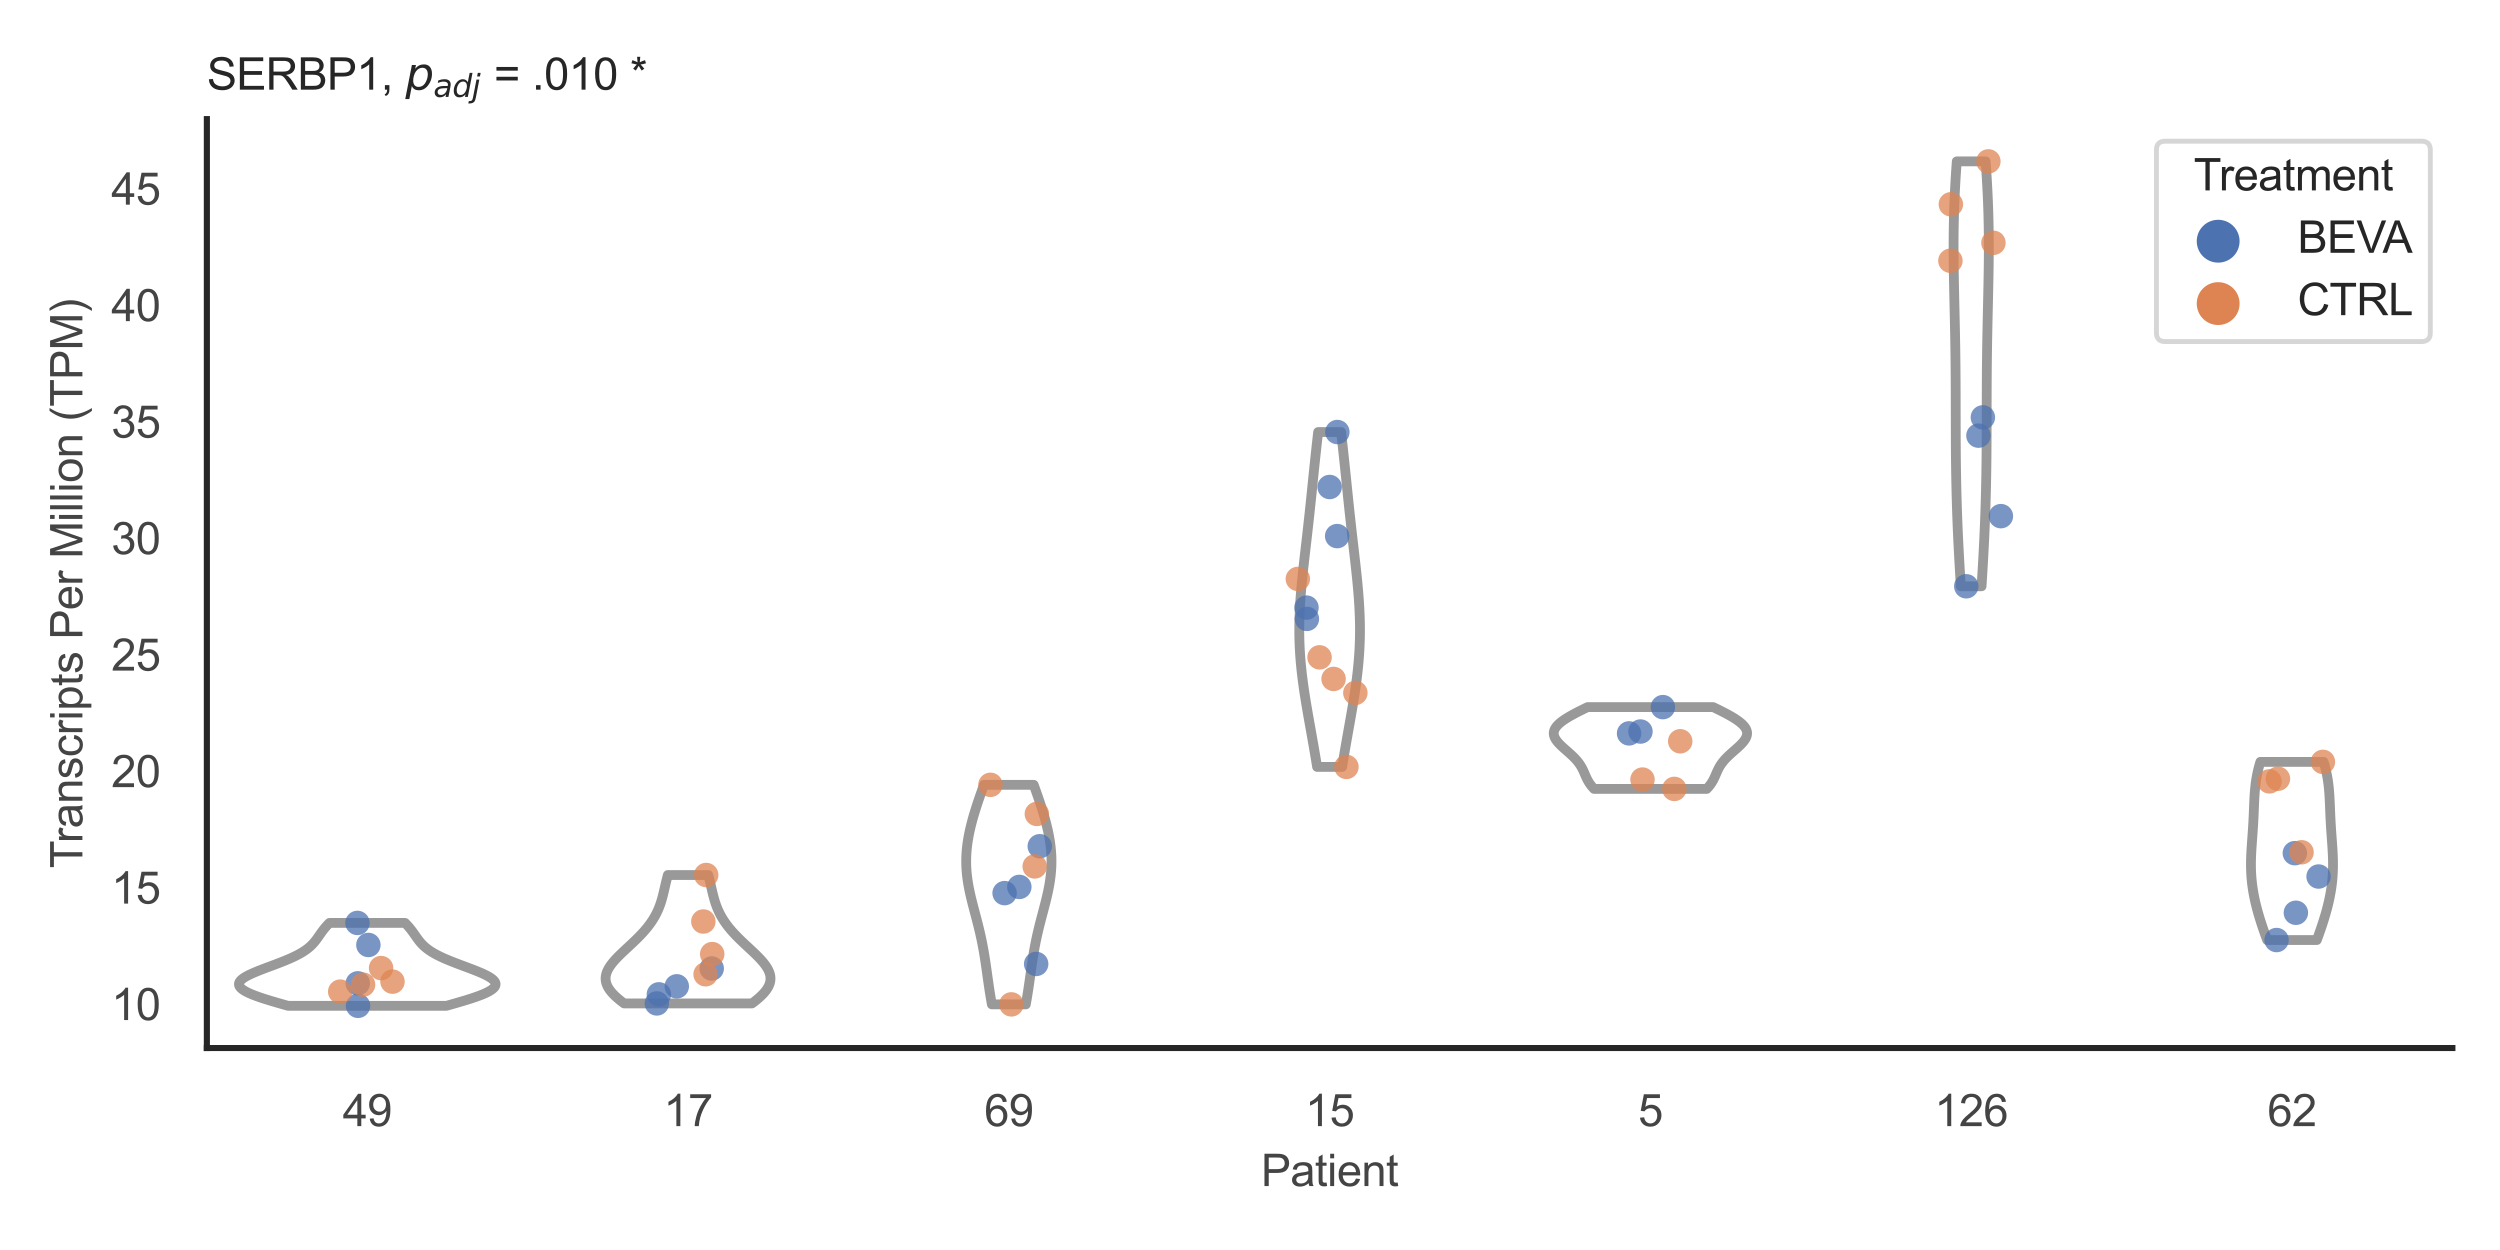 <?xml version="1.0" encoding="utf-8" standalone="no"?>
<!DOCTYPE svg PUBLIC "-//W3C//DTD SVG 1.1//EN"
  "http://www.w3.org/Graphics/SVG/1.1/DTD/svg11.dtd">
<svg xmlns:xlink="http://www.w3.org/1999/xlink" width="510.236pt" height="255.118pt" viewBox="0 0 510.236 255.118" xmlns="http://www.w3.org/2000/svg" version="1.1">
 <defs>
  <style type="text/css">*{stroke-linejoin: round; stroke-linecap: butt}</style>
 </defs>
 <g id="figure_1">
  <g id="patch_1">
   <path d="M 0 255.118 
L 510.236 255.118 
L 510.236 0 
L 0 0 
z
" style="fill: #ffffff"/>
  </g>
  <g id="axes_1">
   <g id="patch_2">
    <path d="M 42.22 213.898 
L 500.516 213.898 
L 500.516 24.32 
L 42.22 24.32 
z
" style="fill: #ffffff"/>
   </g>
   <g id="matplotlib.axis_1">
    <g id="xtick_1">
     <g id="text_1">
      <!-- 49 -->
      <g style="fill: #444444" transform="translate(69.951 229.84)scale(0.09 -0.09)">
       <defs>
        <path id="ArialMT-34" d="M 2069 0 
L 2069 1097 
L 81 1097 
L 81 1613 
L 2172 4581 
L 2631 4581 
L 2631 1613 
L 3250 1613 
L 3250 1097 
L 2631 1097 
L 2631 0 
L 2069 0 
z
M 2069 1613 
L 2069 3678 
L 634 1613 
L 2069 1613 
z
" transform="scale(0.016)"/>
        <path id="ArialMT-39" d="M 350 1059 
L 891 1109 
Q 959 728 1153 556 
Q 1347 384 1650 384 
Q 1909 384 2104 503 
Q 2300 622 2425 820 
Q 2550 1019 2634 1356 
Q 2719 1694 2719 2044 
Q 2719 2081 2716 2156 
Q 2547 1888 2255 1720 
Q 1963 1553 1622 1553 
Q 1053 1553 659 1965 
Q 266 2378 266 3053 
Q 266 3750 677 4175 
Q 1088 4600 1706 4600 
Q 2153 4600 2523 4359 
Q 2894 4119 3086 3673 
Q 3278 3228 3278 2384 
Q 3278 1506 3087 986 
Q 2897 466 2520 194 
Q 2144 -78 1638 -78 
Q 1100 -78 759 220 
Q 419 519 350 1059 
z
M 2653 3081 
Q 2653 3566 2395 3850 
Q 2138 4134 1775 4134 
Q 1400 4134 1122 3828 
Q 844 3522 844 3034 
Q 844 2597 1108 2323 
Q 1372 2050 1759 2050 
Q 2150 2050 2401 2323 
Q 2653 2597 2653 3081 
z
" transform="scale(0.016)"/>
       </defs>
       <use xlink:href="#ArialMT-34"/>
       <use xlink:href="#ArialMT-39" x="55.615"/>
      </g>
     </g>
    </g>
    <g id="xtick_2">
     <g id="text_2">
      <!-- 17 -->
      <g style="fill: #444444" transform="translate(135.421 229.84)scale(0.09 -0.09)">
       <defs>
        <path id="ArialMT-31" d="M 2384 0 
L 1822 0 
L 1822 3584 
Q 1619 3391 1289 3197 
Q 959 3003 697 2906 
L 697 3450 
Q 1169 3672 1522 3987 
Q 1875 4303 2022 4600 
L 2384 4600 
L 2384 0 
z
" transform="scale(0.016)"/>
        <path id="ArialMT-37" d="M 303 3981 
L 303 4522 
L 3269 4522 
L 3269 4084 
Q 2831 3619 2401 2847 
Q 1972 2075 1738 1259 
Q 1569 684 1522 0 
L 944 0 
Q 953 541 1156 1306 
Q 1359 2072 1739 2783 
Q 2119 3494 2547 3981 
L 303 3981 
z
" transform="scale(0.016)"/>
       </defs>
       <use xlink:href="#ArialMT-31"/>
       <use xlink:href="#ArialMT-37" x="55.615"/>
      </g>
     </g>
    </g>
    <g id="xtick_3">
     <g id="text_3">
      <!-- 69 -->
      <g style="fill: #444444" transform="translate(200.892 229.84)scale(0.09 -0.09)">
       <defs>
        <path id="ArialMT-36" d="M 3184 3459 
L 2625 3416 
Q 2550 3747 2413 3897 
Q 2184 4138 1850 4138 
Q 1581 4138 1378 3988 
Q 1113 3794 959 3422 
Q 806 3050 800 2363 
Q 1003 2672 1297 2822 
Q 1591 2972 1913 2972 
Q 2475 2972 2870 2558 
Q 3266 2144 3266 1488 
Q 3266 1056 3080 686 
Q 2894 316 2569 119 
Q 2244 -78 1831 -78 
Q 1128 -78 684 439 
Q 241 956 241 2144 
Q 241 3472 731 4075 
Q 1159 4600 1884 4600 
Q 2425 4600 2770 4297 
Q 3116 3994 3184 3459 
z
M 888 1484 
Q 888 1194 1011 928 
Q 1134 663 1356 523 
Q 1578 384 1822 384 
Q 2178 384 2434 671 
Q 2691 959 2691 1453 
Q 2691 1928 2437 2201 
Q 2184 2475 1800 2475 
Q 1419 2475 1153 2201 
Q 888 1928 888 1484 
z
" transform="scale(0.016)"/>
       </defs>
       <use xlink:href="#ArialMT-36"/>
       <use xlink:href="#ArialMT-39" x="55.615"/>
      </g>
     </g>
    </g>
    <g id="xtick_4">
     <g id="text_4">
      <!-- 15 -->
      <g style="fill: #444444" transform="translate(266.363 229.84)scale(0.09 -0.09)">
       <defs>
        <path id="ArialMT-35" d="M 266 1200 
L 856 1250 
Q 922 819 1161 601 
Q 1400 384 1738 384 
Q 2144 384 2425 690 
Q 2706 997 2706 1503 
Q 2706 1984 2436 2262 
Q 2166 2541 1728 2541 
Q 1456 2541 1237 2417 
Q 1019 2294 894 2097 
L 366 2166 
L 809 4519 
L 3088 4519 
L 3088 3981 
L 1259 3981 
L 1013 2750 
Q 1425 3038 1878 3038 
Q 2478 3038 2890 2622 
Q 3303 2206 3303 1553 
Q 3303 931 2941 478 
Q 2500 -78 1738 -78 
Q 1113 -78 717 272 
Q 322 622 266 1200 
z
" transform="scale(0.016)"/>
       </defs>
       <use xlink:href="#ArialMT-31"/>
       <use xlink:href="#ArialMT-35" x="55.615"/>
      </g>
     </g>
    </g>
    <g id="xtick_5">
     <g id="text_5">
      <!-- 5 -->
      <g style="fill: #444444" transform="translate(334.337 229.84)scale(0.09 -0.09)">
       <use xlink:href="#ArialMT-35"/>
      </g>
     </g>
    </g>
    <g id="xtick_6">
     <g id="text_6">
      <!-- 126 -->
      <g style="fill: #444444" transform="translate(394.803 229.84)scale(0.09 -0.09)">
       <defs>
        <path id="ArialMT-32" d="M 3222 541 
L 3222 0 
L 194 0 
Q 188 203 259 391 
Q 375 700 629 1000 
Q 884 1300 1366 1694 
Q 2113 2306 2375 2664 
Q 2638 3022 2638 3341 
Q 2638 3675 2398 3904 
Q 2159 4134 1775 4134 
Q 1369 4134 1125 3890 
Q 881 3647 878 3216 
L 300 3275 
Q 359 3922 746 4261 
Q 1134 4600 1788 4600 
Q 2447 4600 2831 4234 
Q 3216 3869 3216 3328 
Q 3216 3053 3103 2787 
Q 2991 2522 2730 2228 
Q 2469 1934 1863 1422 
Q 1356 997 1212 845 
Q 1069 694 975 541 
L 3222 541 
z
" transform="scale(0.016)"/>
       </defs>
       <use xlink:href="#ArialMT-31"/>
       <use xlink:href="#ArialMT-32" x="55.615"/>
       <use xlink:href="#ArialMT-36" x="111.23"/>
      </g>
     </g>
    </g>
    <g id="xtick_7">
     <g id="text_7">
      <!-- 62 -->
      <g style="fill: #444444" transform="translate(462.776 229.84)scale(0.09 -0.09)">
       <use xlink:href="#ArialMT-36"/>
       <use xlink:href="#ArialMT-32" x="55.615"/>
      </g>
     </g>
    </g>
    <g id="text_8">
     <!-- Patient -->
     <g style="fill: #444444" transform="translate(257.359 242.071)scale(0.09 -0.09)">
      <defs>
       <path id="ArialMT-50" d="M 494 0 
L 494 4581 
L 2222 4581 
Q 2678 4581 2919 4538 
Q 3256 4481 3484 4323 
Q 3713 4166 3852 3881 
Q 3991 3597 3991 3256 
Q 3991 2672 3619 2267 
Q 3247 1863 2275 1863 
L 1100 1863 
L 1100 0 
L 494 0 
z
M 1100 2403 
L 2284 2403 
Q 2872 2403 3119 2622 
Q 3366 2841 3366 3238 
Q 3366 3525 3220 3729 
Q 3075 3934 2838 4000 
Q 2684 4041 2272 4041 
L 1100 4041 
L 1100 2403 
z
" transform="scale(0.016)"/>
       <path id="ArialMT-61" d="M 2588 409 
Q 2275 144 1986 34 
Q 1697 -75 1366 -75 
Q 819 -75 525 192 
Q 231 459 231 875 
Q 231 1119 342 1320 
Q 453 1522 633 1644 
Q 813 1766 1038 1828 
Q 1203 1872 1538 1913 
Q 2219 1994 2541 2106 
Q 2544 2222 2544 2253 
Q 2544 2597 2384 2738 
Q 2169 2928 1744 2928 
Q 1347 2928 1158 2789 
Q 969 2650 878 2297 
L 328 2372 
Q 403 2725 575 2942 
Q 747 3159 1072 3276 
Q 1397 3394 1825 3394 
Q 2250 3394 2515 3294 
Q 2781 3194 2906 3042 
Q 3031 2891 3081 2659 
Q 3109 2516 3109 2141 
L 3109 1391 
Q 3109 606 3145 398 
Q 3181 191 3288 0 
L 2700 0 
Q 2613 175 2588 409 
z
M 2541 1666 
Q 2234 1541 1622 1453 
Q 1275 1403 1131 1340 
Q 988 1278 909 1158 
Q 831 1038 831 891 
Q 831 666 1001 516 
Q 1172 366 1500 366 
Q 1825 366 2078 508 
Q 2331 650 2450 897 
Q 2541 1088 2541 1459 
L 2541 1666 
z
" transform="scale(0.016)"/>
       <path id="ArialMT-74" d="M 1650 503 
L 1731 6 
Q 1494 -44 1306 -44 
Q 1000 -44 831 53 
Q 663 150 594 308 
Q 525 466 525 972 
L 525 2881 
L 113 2881 
L 113 3319 
L 525 3319 
L 525 4141 
L 1084 4478 
L 1084 3319 
L 1650 3319 
L 1650 2881 
L 1084 2881 
L 1084 941 
Q 1084 700 1114 631 
Q 1144 563 1211 522 
Q 1278 481 1403 481 
Q 1497 481 1650 503 
z
" transform="scale(0.016)"/>
       <path id="ArialMT-69" d="M 425 3934 
L 425 4581 
L 988 4581 
L 988 3934 
L 425 3934 
z
M 425 0 
L 425 3319 
L 988 3319 
L 988 0 
L 425 0 
z
" transform="scale(0.016)"/>
       <path id="ArialMT-65" d="M 2694 1069 
L 3275 997 
Q 3138 488 2766 206 
Q 2394 -75 1816 -75 
Q 1088 -75 661 373 
Q 234 822 234 1631 
Q 234 2469 665 2931 
Q 1097 3394 1784 3394 
Q 2450 3394 2872 2941 
Q 3294 2488 3294 1666 
Q 3294 1616 3291 1516 
L 816 1516 
Q 847 969 1125 678 
Q 1403 388 1819 388 
Q 2128 388 2347 550 
Q 2566 713 2694 1069 
z
M 847 1978 
L 2700 1978 
Q 2663 2397 2488 2606 
Q 2219 2931 1791 2931 
Q 1403 2931 1139 2672 
Q 875 2413 847 1978 
z
" transform="scale(0.016)"/>
       <path id="ArialMT-6e" d="M 422 0 
L 422 3319 
L 928 3319 
L 928 2847 
Q 1294 3394 1984 3394 
Q 2284 3394 2536 3286 
Q 2788 3178 2913 3003 
Q 3038 2828 3088 2588 
Q 3119 2431 3119 2041 
L 3119 0 
L 2556 0 
L 2556 2019 
Q 2556 2363 2490 2533 
Q 2425 2703 2258 2804 
Q 2091 2906 1866 2906 
Q 1506 2906 1245 2678 
Q 984 2450 984 1813 
L 984 0 
L 422 0 
z
" transform="scale(0.016)"/>
      </defs>
      <use xlink:href="#ArialMT-50"/>
      <use xlink:href="#ArialMT-61" x="66.699"/>
      <use xlink:href="#ArialMT-74" x="122.314"/>
      <use xlink:href="#ArialMT-69" x="150.098"/>
      <use xlink:href="#ArialMT-65" x="172.314"/>
      <use xlink:href="#ArialMT-6e" x="227.93"/>
      <use xlink:href="#ArialMT-74" x="283.545"/>
     </g>
    </g>
   </g>
   <g id="matplotlib.axis_2">
    <g id="ytick_1">
     <g id="text_9">
      <!-- 10 -->
      <g style="fill: #444444" transform="translate(22.71 208.196)scale(0.09 -0.09)">
       <defs>
        <path id="ArialMT-30" d="M 266 2259 
Q 266 3072 433 3567 
Q 600 4063 929 4331 
Q 1259 4600 1759 4600 
Q 2128 4600 2406 4451 
Q 2684 4303 2865 4023 
Q 3047 3744 3150 3342 
Q 3253 2941 3253 2259 
Q 3253 1453 3087 958 
Q 2922 463 2592 192 
Q 2263 -78 1759 -78 
Q 1097 -78 719 397 
Q 266 969 266 2259 
z
M 844 2259 
Q 844 1131 1108 757 
Q 1372 384 1759 384 
Q 2147 384 2411 759 
Q 2675 1134 2675 2259 
Q 2675 3391 2411 3762 
Q 2147 4134 1753 4134 
Q 1366 4134 1134 3806 
Q 844 3388 844 2259 
z
" transform="scale(0.016)"/>
       </defs>
       <use xlink:href="#ArialMT-31"/>
       <use xlink:href="#ArialMT-30" x="55.615"/>
      </g>
     </g>
    </g>
    <g id="ytick_2">
     <g id="text_10">
      <!-- 15 -->
      <g style="fill: #444444" transform="translate(22.71 184.421)scale(0.09 -0.09)">
       <use xlink:href="#ArialMT-31"/>
       <use xlink:href="#ArialMT-35" x="55.615"/>
      </g>
     </g>
    </g>
    <g id="ytick_3">
     <g id="text_11">
      <!-- 20 -->
      <g style="fill: #444444" transform="translate(22.71 160.645)scale(0.09 -0.09)">
       <use xlink:href="#ArialMT-32"/>
       <use xlink:href="#ArialMT-30" x="55.615"/>
      </g>
     </g>
    </g>
    <g id="ytick_4">
     <g id="text_12">
      <!-- 25 -->
      <g style="fill: #444444" transform="translate(22.71 136.87)scale(0.09 -0.09)">
       <use xlink:href="#ArialMT-32"/>
       <use xlink:href="#ArialMT-35" x="55.615"/>
      </g>
     </g>
    </g>
    <g id="ytick_5">
     <g id="text_13">
      <!-- 30 -->
      <g style="fill: #444444" transform="translate(22.71 113.095)scale(0.09 -0.09)">
       <defs>
        <path id="ArialMT-33" d="M 269 1209 
L 831 1284 
Q 928 806 1161 595 
Q 1394 384 1728 384 
Q 2125 384 2398 659 
Q 2672 934 2672 1341 
Q 2672 1728 2419 1979 
Q 2166 2231 1775 2231 
Q 1616 2231 1378 2169 
L 1441 2663 
Q 1497 2656 1531 2656 
Q 1891 2656 2178 2843 
Q 2466 3031 2466 3422 
Q 2466 3731 2256 3934 
Q 2047 4138 1716 4138 
Q 1388 4138 1169 3931 
Q 950 3725 888 3313 
L 325 3413 
Q 428 3978 793 4289 
Q 1159 4600 1703 4600 
Q 2078 4600 2393 4439 
Q 2709 4278 2876 4000 
Q 3044 3722 3044 3409 
Q 3044 3113 2884 2869 
Q 2725 2625 2413 2481 
Q 2819 2388 3044 2092 
Q 3269 1797 3269 1353 
Q 3269 753 2831 336 
Q 2394 -81 1725 -81 
Q 1122 -81 723 278 
Q 325 638 269 1209 
z
" transform="scale(0.016)"/>
       </defs>
       <use xlink:href="#ArialMT-33"/>
       <use xlink:href="#ArialMT-30" x="55.615"/>
      </g>
     </g>
    </g>
    <g id="ytick_6">
     <g id="text_14">
      <!-- 35 -->
      <g style="fill: #444444" transform="translate(22.71 89.319)scale(0.09 -0.09)">
       <use xlink:href="#ArialMT-33"/>
       <use xlink:href="#ArialMT-35" x="55.615"/>
      </g>
     </g>
    </g>
    <g id="ytick_7">
     <g id="text_15">
      <!-- 40 -->
      <g style="fill: #444444" transform="translate(22.71 65.544)scale(0.09 -0.09)">
       <use xlink:href="#ArialMT-34"/>
       <use xlink:href="#ArialMT-30" x="55.615"/>
      </g>
     </g>
    </g>
    <g id="ytick_8">
     <g id="text_16">
      <!-- 45 -->
      <g style="fill: #444444" transform="translate(22.71 41.768)scale(0.09 -0.09)">
       <use xlink:href="#ArialMT-34"/>
       <use xlink:href="#ArialMT-35" x="55.615"/>
      </g>
     </g>
    </g>
    <g id="text_17">
     <!-- Transcripts Per Million (TPM) -->
     <g style="fill: #444444" transform="translate(16.816 177.194)rotate(-90)scale(0.09 -0.09)">
      <defs>
       <path id="ArialMT-54" d="M 1659 0 
L 1659 4041 
L 150 4041 
L 150 4581 
L 3781 4581 
L 3781 4041 
L 2266 4041 
L 2266 0 
L 1659 0 
z
" transform="scale(0.016)"/>
       <path id="ArialMT-72" d="M 416 0 
L 416 3319 
L 922 3319 
L 922 2816 
Q 1116 3169 1280 3281 
Q 1444 3394 1641 3394 
Q 1925 3394 2219 3213 
L 2025 2691 
Q 1819 2813 1613 2813 
Q 1428 2813 1281 2702 
Q 1134 2591 1072 2394 
Q 978 2094 978 1738 
L 978 0 
L 416 0 
z
" transform="scale(0.016)"/>
       <path id="ArialMT-73" d="M 197 991 
L 753 1078 
Q 800 744 1014 566 
Q 1228 388 1613 388 
Q 2000 388 2187 545 
Q 2375 703 2375 916 
Q 2375 1106 2209 1216 
Q 2094 1291 1634 1406 
Q 1016 1563 777 1677 
Q 538 1791 414 1992 
Q 291 2194 291 2438 
Q 291 2659 392 2848 
Q 494 3038 669 3163 
Q 800 3259 1026 3326 
Q 1253 3394 1513 3394 
Q 1903 3394 2198 3281 
Q 2494 3169 2634 2976 
Q 2775 2784 2828 2463 
L 2278 2388 
Q 2241 2644 2061 2787 
Q 1881 2931 1553 2931 
Q 1166 2931 1000 2803 
Q 834 2675 834 2503 
Q 834 2394 903 2306 
Q 972 2216 1119 2156 
Q 1203 2125 1616 2013 
Q 2213 1853 2448 1751 
Q 2684 1650 2818 1456 
Q 2953 1263 2953 975 
Q 2953 694 2789 445 
Q 2625 197 2315 61 
Q 2006 -75 1616 -75 
Q 969 -75 630 194 
Q 291 463 197 991 
z
" transform="scale(0.016)"/>
       <path id="ArialMT-63" d="M 2588 1216 
L 3141 1144 
Q 3050 572 2676 248 
Q 2303 -75 1759 -75 
Q 1078 -75 664 370 
Q 250 816 250 1647 
Q 250 2184 428 2587 
Q 606 2991 970 3192 
Q 1334 3394 1763 3394 
Q 2303 3394 2647 3120 
Q 2991 2847 3088 2344 
L 2541 2259 
Q 2463 2594 2264 2762 
Q 2066 2931 1784 2931 
Q 1359 2931 1093 2626 
Q 828 2322 828 1663 
Q 828 994 1084 691 
Q 1341 388 1753 388 
Q 2084 388 2306 591 
Q 2528 794 2588 1216 
z
" transform="scale(0.016)"/>
       <path id="ArialMT-70" d="M 422 -1272 
L 422 3319 
L 934 3319 
L 934 2888 
Q 1116 3141 1344 3267 
Q 1572 3394 1897 3394 
Q 2322 3394 2647 3175 
Q 2972 2956 3137 2557 
Q 3303 2159 3303 1684 
Q 3303 1175 3120 767 
Q 2938 359 2589 142 
Q 2241 -75 1856 -75 
Q 1575 -75 1351 44 
Q 1128 163 984 344 
L 984 -1272 
L 422 -1272 
z
M 931 1641 
Q 931 1000 1190 694 
Q 1450 388 1819 388 
Q 2194 388 2461 705 
Q 2728 1022 2728 1688 
Q 2728 2322 2467 2637 
Q 2206 2953 1844 2953 
Q 1484 2953 1207 2617 
Q 931 2281 931 1641 
z
" transform="scale(0.016)"/>
       <path id="ArialMT-20" transform="scale(0.016)"/>
       <path id="ArialMT-4d" d="M 475 0 
L 475 4581 
L 1388 4581 
L 2472 1338 
Q 2622 884 2691 659 
Q 2769 909 2934 1394 
L 4031 4581 
L 4847 4581 
L 4847 0 
L 4263 0 
L 4263 3834 
L 2931 0 
L 2384 0 
L 1059 3900 
L 1059 0 
L 475 0 
z
" transform="scale(0.016)"/>
       <path id="ArialMT-6c" d="M 409 0 
L 409 4581 
L 972 4581 
L 972 0 
L 409 0 
z
" transform="scale(0.016)"/>
       <path id="ArialMT-6f" d="M 213 1659 
Q 213 2581 725 3025 
Q 1153 3394 1769 3394 
Q 2453 3394 2887 2945 
Q 3322 2497 3322 1706 
Q 3322 1066 3130 698 
Q 2938 331 2570 128 
Q 2203 -75 1769 -75 
Q 1072 -75 642 372 
Q 213 819 213 1659 
z
M 791 1659 
Q 791 1022 1069 705 
Q 1347 388 1769 388 
Q 2188 388 2466 706 
Q 2744 1025 2744 1678 
Q 2744 2294 2464 2611 
Q 2184 2928 1769 2928 
Q 1347 2928 1069 2612 
Q 791 2297 791 1659 
z
" transform="scale(0.016)"/>
       <path id="ArialMT-28" d="M 1497 -1347 
Q 1031 -759 709 28 
Q 388 816 388 1659 
Q 388 2403 628 3084 
Q 909 3875 1497 4659 
L 1900 4659 
Q 1522 4009 1400 3731 
Q 1209 3300 1100 2831 
Q 966 2247 966 1656 
Q 966 153 1900 -1347 
L 1497 -1347 
z
" transform="scale(0.016)"/>
       <path id="ArialMT-29" d="M 791 -1347 
L 388 -1347 
Q 1322 153 1322 1656 
Q 1322 2244 1188 2822 
Q 1081 3291 891 3722 
Q 769 4003 388 4659 
L 791 4659 
Q 1378 3875 1659 3084 
Q 1900 2403 1900 1659 
Q 1900 816 1576 28 
Q 1253 -759 791 -1347 
z
" transform="scale(0.016)"/>
      </defs>
      <use xlink:href="#ArialMT-54"/>
      <use xlink:href="#ArialMT-72" x="57.334"/>
      <use xlink:href="#ArialMT-61" x="90.635"/>
      <use xlink:href="#ArialMT-6e" x="146.25"/>
      <use xlink:href="#ArialMT-73" x="201.865"/>
      <use xlink:href="#ArialMT-63" x="251.865"/>
      <use xlink:href="#ArialMT-72" x="301.865"/>
      <use xlink:href="#ArialMT-69" x="335.166"/>
      <use xlink:href="#ArialMT-70" x="357.383"/>
      <use xlink:href="#ArialMT-74" x="412.998"/>
      <use xlink:href="#ArialMT-73" x="440.781"/>
      <use xlink:href="#ArialMT-20" x="490.781"/>
      <use xlink:href="#ArialMT-50" x="518.564"/>
      <use xlink:href="#ArialMT-65" x="585.264"/>
      <use xlink:href="#ArialMT-72" x="640.879"/>
      <use xlink:href="#ArialMT-20" x="674.18"/>
      <use xlink:href="#ArialMT-4d" x="701.963"/>
      <use xlink:href="#ArialMT-69" x="785.264"/>
      <use xlink:href="#ArialMT-6c" x="807.48"/>
      <use xlink:href="#ArialMT-6c" x="829.697"/>
      <use xlink:href="#ArialMT-69" x="851.914"/>
      <use xlink:href="#ArialMT-6f" x="874.131"/>
      <use xlink:href="#ArialMT-6e" x="929.746"/>
      <use xlink:href="#ArialMT-20" x="985.361"/>
      <use xlink:href="#ArialMT-28" x="1013.145"/>
      <use xlink:href="#ArialMT-54" x="1046.445"/>
      <use xlink:href="#ArialMT-50" x="1107.529"/>
      <use xlink:href="#ArialMT-4d" x="1174.229"/>
      <use xlink:href="#ArialMT-29" x="1257.529"/>
     </g>
    </g>
   </g>
   <g id="PolyCollection_1">
    <defs>
     <path id="med3f6e9ff7" d="M 91.123 -49.837 
L 58.788 -49.837 
L 58.185 -50.008 
L 57.585 -50.179 
L 56.989 -50.35 
L 56.399 -50.521 
L 55.817 -50.692 
L 55.245 -50.862 
L 54.685 -51.033 
L 54.14 -51.204 
L 53.61 -51.375 
L 53.099 -51.546 
L 52.608 -51.717 
L 52.14 -51.888 
L 51.695 -52.059 
L 51.276 -52.229 
L 50.885 -52.4 
L 50.523 -52.571 
L 50.191 -52.742 
L 49.892 -52.913 
L 49.626 -53.084 
L 49.395 -53.255 
L 49.199 -53.426 
L 49.039 -53.596 
L 48.916 -53.767 
L 48.829 -53.938 
L 48.78 -54.109 
L 48.767 -54.28 
L 48.791 -54.451 
L 48.852 -54.622 
L 48.948 -54.793 
L 49.079 -54.963 
L 49.244 -55.134 
L 49.441 -55.305 
L 49.669 -55.476 
L 49.927 -55.647 
L 50.213 -55.818 
L 50.525 -55.989 
L 50.86 -56.16 
L 51.218 -56.33 
L 51.596 -56.501 
L 51.992 -56.672 
L 52.403 -56.843 
L 52.827 -57.014 
L 53.262 -57.185 
L 53.706 -57.356 
L 54.157 -57.527 
L 54.612 -57.697 
L 55.07 -57.868 
L 55.528 -58.039 
L 55.984 -58.21 
L 56.436 -58.381 
L 56.884 -58.552 
L 57.325 -58.723 
L 57.757 -58.894 
L 58.18 -59.064 
L 58.592 -59.235 
L 58.993 -59.406 
L 59.381 -59.577 
L 59.755 -59.748 
L 60.116 -59.919 
L 60.462 -60.09 
L 60.794 -60.261 
L 61.11 -60.431 
L 61.412 -60.602 
L 61.699 -60.773 
L 61.971 -60.944 
L 62.229 -61.115 
L 62.473 -61.286 
L 62.704 -61.457 
L 62.922 -61.627 
L 63.127 -61.798 
L 63.321 -61.969 
L 63.504 -62.14 
L 63.677 -62.311 
L 63.84 -62.482 
L 63.996 -62.653 
L 64.144 -62.824 
L 64.285 -62.994 
L 64.42 -63.165 
L 64.551 -63.336 
L 64.678 -63.507 
L 64.801 -63.678 
L 64.922 -63.849 
L 65.042 -64.02 
L 65.161 -64.191 
L 65.28 -64.361 
L 65.4 -64.532 
L 65.52 -64.703 
L 65.643 -64.874 
L 65.769 -65.045 
L 65.897 -65.216 
L 66.029 -65.387 
L 66.164 -65.558 
L 66.304 -65.728 
L 66.448 -65.899 
L 66.597 -66.07 
L 66.75 -66.241 
L 66.909 -66.412 
L 67.072 -66.583 
L 67.24 -66.754 
L 82.671 -66.754 
L 82.671 -66.754 
L 82.839 -66.583 
L 83.002 -66.412 
L 83.161 -66.241 
L 83.314 -66.07 
L 83.463 -65.899 
L 83.607 -65.728 
L 83.747 -65.558 
L 83.882 -65.387 
L 84.014 -65.216 
L 84.142 -65.045 
L 84.268 -64.874 
L 84.39 -64.703 
L 84.511 -64.532 
L 84.631 -64.361 
L 84.75 -64.191 
L 84.869 -64.02 
L 84.988 -63.849 
L 85.11 -63.678 
L 85.233 -63.507 
L 85.36 -63.336 
L 85.49 -63.165 
L 85.626 -62.994 
L 85.767 -62.824 
L 85.915 -62.653 
L 86.07 -62.482 
L 86.234 -62.311 
L 86.407 -62.14 
L 86.59 -61.969 
L 86.784 -61.798 
L 86.989 -61.627 
L 87.207 -61.457 
L 87.437 -61.286 
L 87.681 -61.115 
L 87.939 -60.944 
L 88.212 -60.773 
L 88.499 -60.602 
L 88.8 -60.431 
L 89.117 -60.261 
L 89.449 -60.09 
L 89.795 -59.919 
L 90.156 -59.748 
L 90.53 -59.577 
L 90.918 -59.406 
L 91.319 -59.235 
L 91.731 -59.064 
L 92.154 -58.894 
L 92.586 -58.723 
L 93.027 -58.552 
L 93.475 -58.381 
L 93.927 -58.21 
L 94.383 -58.039 
L 94.841 -57.868 
L 95.299 -57.697 
L 95.754 -57.527 
L 96.204 -57.356 
L 96.649 -57.185 
L 97.084 -57.014 
L 97.508 -56.843 
L 97.919 -56.672 
L 98.315 -56.501 
L 98.693 -56.33 
L 99.05 -56.16 
L 99.386 -55.989 
L 99.698 -55.818 
L 99.984 -55.647 
L 100.242 -55.476 
L 100.47 -55.305 
L 100.667 -55.134 
L 100.832 -54.963 
L 100.963 -54.793 
L 101.059 -54.622 
L 101.12 -54.451 
L 101.144 -54.28 
L 101.131 -54.109 
L 101.082 -53.938 
L 100.995 -53.767 
L 100.872 -53.596 
L 100.712 -53.426 
L 100.516 -53.255 
L 100.284 -53.084 
L 100.019 -52.913 
L 99.719 -52.742 
L 99.388 -52.571 
L 99.026 -52.4 
L 98.635 -52.229 
L 98.216 -52.059 
L 97.771 -51.888 
L 97.303 -51.717 
L 96.812 -51.546 
L 96.3 -51.375 
L 95.771 -51.204 
L 95.226 -51.033 
L 94.666 -50.862 
L 94.094 -50.692 
L 93.512 -50.521 
L 92.922 -50.35 
L 92.326 -50.179 
L 91.726 -50.008 
L 91.123 -49.837 
z
" style="stroke: #999999; stroke-width: 2"/>
    </defs>
    <g clip-path="url(#pe4467ba917)">
     <use xlink:href="#med3f6e9ff7" x="0" y="255.118" style="fill: #ffffff; stroke: #999999; stroke-width: 2"/>
    </g>
   </g>
   <g id="PolyCollection_2">
    <defs>
     <path id="m3517b21bf0" d="M 153.476 -50.325 
L 127.376 -50.325 
L 127.025 -50.59 
L 126.686 -50.854 
L 126.359 -51.119 
L 126.046 -51.384 
L 125.748 -51.649 
L 125.467 -51.913 
L 125.202 -52.178 
L 124.956 -52.443 
L 124.728 -52.707 
L 124.52 -52.972 
L 124.332 -53.237 
L 124.165 -53.502 
L 124.019 -53.766 
L 123.894 -54.031 
L 123.791 -54.296 
L 123.71 -54.561 
L 123.652 -54.825 
L 123.615 -55.09 
L 123.6 -55.355 
L 123.606 -55.62 
L 123.634 -55.884 
L 123.683 -56.149 
L 123.752 -56.414 
L 123.841 -56.679 
L 123.948 -56.943 
L 124.074 -57.208 
L 124.218 -57.473 
L 124.378 -57.738 
L 124.554 -58.002 
L 124.744 -58.267 
L 124.948 -58.532 
L 125.165 -58.797 
L 125.393 -59.061 
L 125.632 -59.326 
L 125.88 -59.591 
L 126.137 -59.856 
L 126.4 -60.12 
L 126.67 -60.385 
L 126.945 -60.65 
L 127.224 -60.915 
L 127.506 -61.179 
L 127.789 -61.444 
L 128.074 -61.709 
L 128.359 -61.974 
L 128.644 -62.238 
L 128.926 -62.503 
L 129.207 -62.768 
L 129.485 -63.033 
L 129.759 -63.297 
L 130.028 -63.562 
L 130.293 -63.827 
L 130.553 -64.092 
L 130.807 -64.356 
L 131.055 -64.621 
L 131.297 -64.886 
L 131.532 -65.15 
L 131.759 -65.415 
L 131.98 -65.68 
L 132.194 -65.945 
L 132.399 -66.209 
L 132.598 -66.474 
L 132.789 -66.739 
L 132.972 -67.004 
L 133.148 -67.268 
L 133.316 -67.533 
L 133.477 -67.798 
L 133.631 -68.063 
L 133.777 -68.327 
L 133.917 -68.592 
L 134.049 -68.857 
L 134.175 -69.122 
L 134.295 -69.386 
L 134.409 -69.651 
L 134.516 -69.916 
L 134.619 -70.181 
L 134.716 -70.445 
L 134.808 -70.71 
L 134.895 -70.975 
L 134.978 -71.24 
L 135.057 -71.504 
L 135.133 -71.769 
L 135.205 -72.034 
L 135.275 -72.299 
L 135.342 -72.563 
L 135.407 -72.828 
L 135.47 -73.093 
L 135.532 -73.358 
L 135.594 -73.622 
L 135.655 -73.887 
L 135.715 -74.152 
L 135.776 -74.417 
L 135.837 -74.681 
L 135.9 -74.946 
L 135.963 -75.211 
L 136.028 -75.476 
L 136.095 -75.74 
L 136.163 -76.005 
L 136.234 -76.27 
L 136.306 -76.535 
L 144.546 -76.535 
L 144.546 -76.535 
L 144.619 -76.27 
L 144.69 -76.005 
L 144.758 -75.74 
L 144.825 -75.476 
L 144.89 -75.211 
L 144.953 -74.946 
L 145.015 -74.681 
L 145.077 -74.417 
L 145.137 -74.152 
L 145.198 -73.887 
L 145.259 -73.622 
L 145.32 -73.358 
L 145.382 -73.093 
L 145.446 -72.828 
L 145.511 -72.563 
L 145.578 -72.299 
L 145.648 -72.034 
L 145.72 -71.769 
L 145.796 -71.504 
L 145.875 -71.24 
L 145.958 -70.975 
L 146.045 -70.71 
L 146.137 -70.445 
L 146.234 -70.181 
L 146.336 -69.916 
L 146.444 -69.651 
L 146.558 -69.386 
L 146.677 -69.122 
L 146.803 -68.857 
L 146.936 -68.592 
L 147.076 -68.327 
L 147.222 -68.063 
L 147.376 -67.798 
L 147.537 -67.533 
L 147.705 -67.268 
L 147.881 -67.004 
L 148.064 -66.739 
L 148.255 -66.474 
L 148.453 -66.209 
L 148.659 -65.945 
L 148.872 -65.68 
L 149.093 -65.415 
L 149.321 -65.15 
L 149.556 -64.886 
L 149.797 -64.621 
L 150.045 -64.356 
L 150.299 -64.092 
L 150.559 -63.827 
L 150.824 -63.562 
L 151.094 -63.297 
L 151.368 -63.033 
L 151.646 -62.768 
L 151.926 -62.503 
L 152.209 -62.238 
L 152.493 -61.974 
L 152.778 -61.709 
L 153.063 -61.444 
L 153.347 -61.179 
L 153.629 -60.915 
L 153.908 -60.65 
L 154.183 -60.385 
L 154.452 -60.12 
L 154.716 -59.856 
L 154.972 -59.591 
L 155.22 -59.326 
L 155.459 -59.061 
L 155.688 -58.797 
L 155.904 -58.532 
L 156.108 -58.267 
L 156.299 -58.002 
L 156.475 -57.738 
L 156.635 -57.473 
L 156.778 -57.208 
L 156.904 -56.943 
L 157.012 -56.679 
L 157.101 -56.414 
L 157.17 -56.149 
L 157.218 -55.884 
L 157.246 -55.62 
L 157.253 -55.355 
L 157.238 -55.09 
L 157.201 -54.825 
L 157.142 -54.561 
L 157.061 -54.296 
L 156.959 -54.031 
L 156.834 -53.766 
L 156.688 -53.502 
L 156.521 -53.237 
L 156.333 -52.972 
L 156.125 -52.707 
L 155.897 -52.443 
L 155.65 -52.178 
L 155.386 -51.913 
L 155.104 -51.649 
L 154.807 -51.384 
L 154.494 -51.119 
L 154.167 -50.854 
L 153.827 -50.59 
L 153.476 -50.325 
z
" style="stroke: #999999; stroke-width: 2"/>
    </defs>
    <g clip-path="url(#pe4467ba917)">
     <use xlink:href="#m3517b21bf0" x="0" y="255.118" style="fill: #ffffff; stroke: #999999; stroke-width: 2"/>
    </g>
   </g>
   <g id="PolyCollection_3">
    <defs>
     <path id="meacc84c873" d="M 209.364 -50.132 
L 202.43 -50.132 
L 202.35 -50.584 
L 202.272 -51.037 
L 202.195 -51.489 
L 202.121 -51.942 
L 202.048 -52.395 
L 201.977 -52.847 
L 201.908 -53.3 
L 201.84 -53.752 
L 201.773 -54.205 
L 201.708 -54.657 
L 201.644 -55.11 
L 201.58 -55.563 
L 201.516 -56.015 
L 201.453 -56.468 
L 201.39 -56.92 
L 201.326 -57.373 
L 201.261 -57.826 
L 201.196 -58.278 
L 201.129 -58.731 
L 201.06 -59.183 
L 200.99 -59.636 
L 200.917 -60.089 
L 200.842 -60.541 
L 200.765 -60.994 
L 200.685 -61.446 
L 200.601 -61.899 
L 200.515 -62.352 
L 200.425 -62.804 
L 200.333 -63.257 
L 200.237 -63.709 
L 200.138 -64.162 
L 200.035 -64.614 
L 199.93 -65.067 
L 199.822 -65.52 
L 199.711 -65.972 
L 199.598 -66.425 
L 199.483 -66.877 
L 199.366 -67.33 
L 199.248 -67.783 
L 199.129 -68.235 
L 199.009 -68.688 
L 198.889 -69.14 
L 198.77 -69.593 
L 198.651 -70.046 
L 198.534 -70.498 
L 198.419 -70.951 
L 198.306 -71.403 
L 198.196 -71.856 
L 198.089 -72.308 
L 197.987 -72.761 
L 197.889 -73.214 
L 197.796 -73.666 
L 197.708 -74.119 
L 197.626 -74.571 
L 197.55 -75.024 
L 197.481 -75.477 
L 197.419 -75.929 
L 197.363 -76.382 
L 197.316 -76.834 
L 197.275 -77.287 
L 197.243 -77.74 
L 197.219 -78.192 
L 197.202 -78.645 
L 197.194 -79.097 
L 197.194 -79.55 
L 197.202 -80.003 
L 197.218 -80.455 
L 197.242 -80.908 
L 197.274 -81.36 
L 197.313 -81.813 
L 197.361 -82.265 
L 197.415 -82.718 
L 197.477 -83.171 
L 197.546 -83.623 
L 197.622 -84.076 
L 197.705 -84.528 
L 197.793 -84.981 
L 197.888 -85.434 
L 197.988 -85.886 
L 198.095 -86.339 
L 198.206 -86.791 
L 198.322 -87.244 
L 198.444 -87.697 
L 198.569 -88.149 
L 198.699 -88.602 
L 198.833 -89.054 
L 198.971 -89.507 
L 199.112 -89.96 
L 199.256 -90.412 
L 199.403 -90.865 
L 199.553 -91.317 
L 199.705 -91.77 
L 199.86 -92.222 
L 200.016 -92.675 
L 200.174 -93.128 
L 200.334 -93.58 
L 200.495 -94.033 
L 200.656 -94.485 
L 200.818 -94.938 
L 210.976 -94.938 
L 210.976 -94.938 
L 211.138 -94.485 
L 211.3 -94.033 
L 211.461 -93.58 
L 211.62 -93.128 
L 211.778 -92.675 
L 211.935 -92.222 
L 212.089 -91.77 
L 212.241 -91.317 
L 212.391 -90.865 
L 212.538 -90.412 
L 212.683 -89.96 
L 212.824 -89.507 
L 212.961 -89.054 
L 213.095 -88.602 
L 213.225 -88.149 
L 213.351 -87.697 
L 213.472 -87.244 
L 213.588 -86.791 
L 213.7 -86.339 
L 213.806 -85.886 
L 213.907 -85.434 
L 214.001 -84.981 
L 214.09 -84.528 
L 214.172 -84.076 
L 214.248 -83.623 
L 214.317 -83.171 
L 214.379 -82.718 
L 214.434 -82.265 
L 214.481 -81.813 
L 214.521 -81.36 
L 214.553 -80.908 
L 214.577 -80.455 
L 214.593 -80.003 
L 214.601 -79.55 
L 214.6 -79.097 
L 214.592 -78.645 
L 214.576 -78.192 
L 214.551 -77.74 
L 214.519 -77.287 
L 214.479 -76.834 
L 214.431 -76.382 
L 214.376 -75.929 
L 214.313 -75.477 
L 214.244 -75.024 
L 214.168 -74.571 
L 214.086 -74.119 
L 213.999 -73.666 
L 213.906 -73.214 
L 213.808 -72.761 
L 213.705 -72.308 
L 213.599 -71.856 
L 213.489 -71.403 
L 213.376 -70.951 
L 213.261 -70.498 
L 213.143 -70.046 
L 213.025 -69.593 
L 212.905 -69.14 
L 212.785 -68.688 
L 212.666 -68.235 
L 212.546 -67.783 
L 212.428 -67.33 
L 212.311 -66.877 
L 212.196 -66.425 
L 212.083 -65.972 
L 211.973 -65.52 
L 211.864 -65.067 
L 211.759 -64.614 
L 211.657 -64.162 
L 211.558 -63.709 
L 211.462 -63.257 
L 211.369 -62.804 
L 211.28 -62.352 
L 211.193 -61.899 
L 211.11 -61.446 
L 211.03 -60.994 
L 210.952 -60.541 
L 210.877 -60.089 
L 210.805 -59.636 
L 210.734 -59.183 
L 210.666 -58.731 
L 210.599 -58.278 
L 210.533 -57.826 
L 210.469 -57.373 
L 210.405 -56.92 
L 210.341 -56.468 
L 210.278 -56.015 
L 210.215 -55.563 
L 210.151 -55.11 
L 210.086 -54.657 
L 210.021 -54.205 
L 209.954 -53.752 
L 209.887 -53.3 
L 209.817 -52.847 
L 209.746 -52.395 
L 209.674 -51.942 
L 209.599 -51.489 
L 209.523 -51.037 
L 209.444 -50.584 
L 209.364 -50.132 
z
" style="stroke: #999999; stroke-width: 2"/>
    </defs>
    <g clip-path="url(#pe4467ba917)">
     <use xlink:href="#meacc84c873" x="0" y="255.118" style="fill: #ffffff; stroke: #999999; stroke-width: 2"/>
    </g>
   </g>
   <g id="PolyCollection_4">
    <defs>
     <path id="mb35985ea39" d="M 273.924 -98.599 
L 268.812 -98.599 
L 268.701 -99.289 
L 268.588 -99.98 
L 268.473 -100.67 
L 268.357 -101.36 
L 268.239 -102.051 
L 268.12 -102.741 
L 267.999 -103.431 
L 267.878 -104.122 
L 267.756 -104.812 
L 267.633 -105.502 
L 267.51 -106.193 
L 267.387 -106.883 
L 267.264 -107.573 
L 267.142 -108.264 
L 267.02 -108.954 
L 266.9 -109.644 
L 266.781 -110.335 
L 266.664 -111.025 
L 266.549 -111.715 
L 266.437 -112.406 
L 266.328 -113.096 
L 266.222 -113.786 
L 266.119 -114.477 
L 266.02 -115.167 
L 265.926 -115.857 
L 265.836 -116.548 
L 265.75 -117.238 
L 265.67 -117.928 
L 265.596 -118.619 
L 265.526 -119.309 
L 265.463 -120 
L 265.406 -120.69 
L 265.355 -121.38 
L 265.31 -122.071 
L 265.271 -122.761 
L 265.239 -123.451 
L 265.213 -124.142 
L 265.194 -124.832 
L 265.182 -125.522 
L 265.175 -126.213 
L 265.175 -126.903 
L 265.182 -127.593 
L 265.194 -128.284 
L 265.212 -128.974 
L 265.236 -129.664 
L 265.265 -130.355 
L 265.3 -131.045 
L 265.339 -131.735 
L 265.384 -132.426 
L 265.433 -133.116 
L 265.486 -133.806 
L 265.543 -134.497 
L 265.603 -135.187 
L 265.667 -135.877 
L 265.733 -136.568 
L 265.803 -137.258 
L 265.874 -137.948 
L 265.948 -138.639 
L 266.023 -139.329 
L 266.1 -140.019 
L 266.177 -140.71 
L 266.256 -141.4 
L 266.335 -142.091 
L 266.415 -142.781 
L 266.494 -143.471 
L 266.574 -144.162 
L 266.654 -144.852 
L 266.733 -145.542 
L 266.812 -146.233 
L 266.89 -146.923 
L 266.968 -147.613 
L 267.044 -148.304 
L 267.12 -148.994 
L 267.196 -149.684 
L 267.27 -150.375 
L 267.344 -151.065 
L 267.417 -151.755 
L 267.49 -152.446 
L 267.562 -153.136 
L 267.633 -153.826 
L 267.705 -154.517 
L 267.775 -155.207 
L 267.846 -155.897 
L 267.917 -156.588 
L 267.987 -157.278 
L 268.058 -157.968 
L 268.129 -158.659 
L 268.2 -159.349 
L 268.272 -160.039 
L 268.345 -160.73 
L 268.417 -161.42 
L 268.491 -162.11 
L 268.565 -162.801 
L 268.64 -163.491 
L 268.716 -164.182 
L 268.792 -164.872 
L 268.869 -165.562 
L 268.946 -166.253 
L 269.024 -166.943 
L 273.712 -166.943 
L 273.712 -166.943 
L 273.79 -166.253 
L 273.867 -165.562 
L 273.944 -164.872 
L 274.021 -164.182 
L 274.096 -163.491 
L 274.171 -162.801 
L 274.245 -162.11 
L 274.319 -161.42 
L 274.392 -160.73 
L 274.464 -160.039 
L 274.536 -159.349 
L 274.607 -158.659 
L 274.678 -157.968 
L 274.749 -157.278 
L 274.82 -156.588 
L 274.89 -155.897 
L 274.961 -155.207 
L 275.032 -154.517 
L 275.103 -153.826 
L 275.174 -153.136 
L 275.246 -152.446 
L 275.319 -151.755 
L 275.392 -151.065 
L 275.466 -150.375 
L 275.54 -149.684 
L 275.616 -148.994 
L 275.692 -148.304 
L 275.769 -147.613 
L 275.846 -146.923 
L 275.924 -146.233 
L 276.003 -145.542 
L 276.082 -144.852 
L 276.162 -144.162 
L 276.242 -143.471 
L 276.321 -142.781 
L 276.401 -142.091 
L 276.48 -141.4 
L 276.559 -140.71 
L 276.637 -140.019 
L 276.713 -139.329 
L 276.788 -138.639 
L 276.862 -137.948 
L 276.934 -137.258 
L 277.003 -136.568 
L 277.069 -135.877 
L 277.133 -135.187 
L 277.194 -134.497 
L 277.25 -133.806 
L 277.303 -133.116 
L 277.352 -132.426 
L 277.397 -131.735 
L 277.436 -131.045 
L 277.471 -130.355 
L 277.5 -129.664 
L 277.524 -128.974 
L 277.542 -128.284 
L 277.555 -127.593 
L 277.561 -126.903 
L 277.561 -126.213 
L 277.555 -125.522 
L 277.542 -124.832 
L 277.523 -124.142 
L 277.497 -123.451 
L 277.465 -122.761 
L 277.426 -122.071 
L 277.382 -121.38 
L 277.33 -120.69 
L 277.273 -120 
L 277.21 -119.309 
L 277.141 -118.619 
L 277.066 -117.928 
L 276.986 -117.238 
L 276.901 -116.548 
L 276.811 -115.857 
L 276.716 -115.167 
L 276.617 -114.477 
L 276.515 -113.786 
L 276.408 -113.096 
L 276.299 -112.406 
L 276.187 -111.715 
L 276.072 -111.025 
L 275.955 -110.335 
L 275.836 -109.644 
L 275.716 -108.954 
L 275.595 -108.264 
L 275.472 -107.573 
L 275.349 -106.883 
L 275.226 -106.193 
L 275.103 -105.502 
L 274.981 -104.812 
L 274.858 -104.122 
L 274.737 -103.431 
L 274.617 -102.741 
L 274.497 -102.051 
L 274.379 -101.36 
L 274.263 -100.67 
L 274.148 -99.98 
L 274.035 -99.289 
L 273.924 -98.599 
z
" style="stroke: #999999; stroke-width: 2"/>
    </defs>
    <g clip-path="url(#pe4467ba917)">
     <use xlink:href="#mb35985ea39" x="0" y="255.118" style="fill: #ffffff; stroke: #999999; stroke-width: 2"/>
    </g>
   </g>
   <g id="PolyCollection_5">
    <defs>
     <path id="m9c0fe9ba30" d="M 348.336 -94.109 
L 325.342 -94.109 
L 325.183 -94.278 
L 325.032 -94.446 
L 324.889 -94.615 
L 324.753 -94.784 
L 324.624 -94.952 
L 324.503 -95.121 
L 324.389 -95.289 
L 324.281 -95.458 
L 324.179 -95.626 
L 324.083 -95.795 
L 323.992 -95.963 
L 323.906 -96.132 
L 323.823 -96.301 
L 323.744 -96.469 
L 323.667 -96.638 
L 323.593 -96.806 
L 323.519 -96.975 
L 323.447 -97.143 
L 323.374 -97.312 
L 323.301 -97.481 
L 323.226 -97.649 
L 323.149 -97.818 
L 323.069 -97.986 
L 322.986 -98.155 
L 322.899 -98.323 
L 322.808 -98.492 
L 322.712 -98.66 
L 322.61 -98.829 
L 322.503 -98.998 
L 322.39 -99.166 
L 322.27 -99.335 
L 322.144 -99.503 
L 322.012 -99.672 
L 321.873 -99.84 
L 321.728 -100.009 
L 321.576 -100.178 
L 321.418 -100.346 
L 321.254 -100.515 
L 321.085 -100.683 
L 320.911 -100.852 
L 320.733 -101.02 
L 320.55 -101.189 
L 320.364 -101.357 
L 320.176 -101.526 
L 319.985 -101.695 
L 319.794 -101.863 
L 319.602 -102.032 
L 319.411 -102.2 
L 319.221 -102.369 
L 319.034 -102.537 
L 318.851 -102.706 
L 318.672 -102.875 
L 318.498 -103.043 
L 318.33 -103.212 
L 318.17 -103.38 
L 318.017 -103.549 
L 317.874 -103.717 
L 317.741 -103.886 
L 317.619 -104.054 
L 317.508 -104.223 
L 317.409 -104.392 
L 317.324 -104.56 
L 317.252 -104.729 
L 317.194 -104.897 
L 317.151 -105.066 
L 317.123 -105.234 
L 317.111 -105.403 
L 317.114 -105.571 
L 317.134 -105.74 
L 317.17 -105.909 
L 317.222 -106.077 
L 317.291 -106.246 
L 317.376 -106.414 
L 317.477 -106.583 
L 317.594 -106.751 
L 317.728 -106.92 
L 317.876 -107.089 
L 318.04 -107.257 
L 318.219 -107.426 
L 318.413 -107.594 
L 318.62 -107.763 
L 318.84 -107.931 
L 319.074 -108.1 
L 319.319 -108.268 
L 319.576 -108.437 
L 319.844 -108.606 
L 320.123 -108.774 
L 320.411 -108.943 
L 320.707 -109.111 
L 321.012 -109.28 
L 321.325 -109.448 
L 321.644 -109.617 
L 321.969 -109.786 
L 322.3 -109.954 
L 322.635 -110.123 
L 322.974 -110.291 
L 323.317 -110.46 
L 323.662 -110.628 
L 324.009 -110.797 
L 349.669 -110.797 
L 349.669 -110.797 
L 350.016 -110.628 
L 350.361 -110.46 
L 350.704 -110.291 
L 351.043 -110.123 
L 351.378 -109.954 
L 351.709 -109.786 
L 352.034 -109.617 
L 352.353 -109.448 
L 352.666 -109.28 
L 352.971 -109.111 
L 353.267 -108.943 
L 353.555 -108.774 
L 353.834 -108.606 
L 354.102 -108.437 
L 354.359 -108.268 
L 354.604 -108.1 
L 354.838 -107.931 
L 355.058 -107.763 
L 355.265 -107.594 
L 355.459 -107.426 
L 355.638 -107.257 
L 355.802 -107.089 
L 355.95 -106.92 
L 356.084 -106.751 
L 356.201 -106.583 
L 356.302 -106.414 
L 356.387 -106.246 
L 356.456 -106.077 
L 356.508 -105.909 
L 356.544 -105.74 
L 356.564 -105.571 
L 356.567 -105.403 
L 356.555 -105.234 
L 356.527 -105.066 
L 356.484 -104.897 
L 356.426 -104.729 
L 356.354 -104.56 
L 356.269 -104.392 
L 356.17 -104.223 
L 356.059 -104.054 
L 355.937 -103.886 
L 355.804 -103.717 
L 355.661 -103.549 
L 355.508 -103.38 
L 355.348 -103.212 
L 355.18 -103.043 
L 355.006 -102.875 
L 354.827 -102.706 
L 354.644 -102.537 
L 354.457 -102.369 
L 354.267 -102.2 
L 354.076 -102.032 
L 353.884 -101.863 
L 353.693 -101.695 
L 353.502 -101.526 
L 353.314 -101.357 
L 353.128 -101.189 
L 352.945 -101.02 
L 352.767 -100.852 
L 352.593 -100.683 
L 352.424 -100.515 
L 352.26 -100.346 
L 352.102 -100.178 
L 351.95 -100.009 
L 351.805 -99.84 
L 351.666 -99.672 
L 351.534 -99.503 
L 351.408 -99.335 
L 351.288 -99.166 
L 351.175 -98.998 
L 351.068 -98.829 
L 350.966 -98.66 
L 350.87 -98.492 
L 350.779 -98.323 
L 350.692 -98.155 
L 350.609 -97.986 
L 350.529 -97.818 
L 350.452 -97.649 
L 350.377 -97.481 
L 350.304 -97.312 
L 350.231 -97.143 
L 350.159 -96.975 
L 350.085 -96.806 
L 350.011 -96.638 
L 349.934 -96.469 
L 349.855 -96.301 
L 349.772 -96.132 
L 349.686 -95.963 
L 349.595 -95.795 
L 349.499 -95.626 
L 349.397 -95.458 
L 349.289 -95.289 
L 349.175 -95.121 
L 349.054 -94.952 
L 348.925 -94.784 
L 348.789 -94.615 
L 348.646 -94.446 
L 348.495 -94.278 
L 348.336 -94.109 
z
" style="stroke: #999999; stroke-width: 2"/>
    </defs>
    <g clip-path="url(#pe4467ba917)">
     <use xlink:href="#m9c0fe9ba30" x="0" y="255.118" style="fill: #ffffff; stroke: #999999; stroke-width: 2"/>
    </g>
   </g>
   <g id="PolyCollection_6">
    <defs>
     <path id="mab9c1c7d08" d="M 404.426 -135.461 
L 400.194 -135.461 
L 400.139 -136.337 
L 400.085 -137.213 
L 400.032 -138.089 
L 399.98 -138.965 
L 399.929 -139.841 
L 399.88 -140.717 
L 399.832 -141.593 
L 399.785 -142.469 
L 399.739 -143.345 
L 399.695 -144.221 
L 399.653 -145.097 
L 399.612 -145.973 
L 399.573 -146.848 
L 399.536 -147.724 
L 399.501 -148.6 
L 399.467 -149.476 
L 399.435 -150.352 
L 399.406 -151.228 
L 399.378 -152.104 
L 399.352 -152.98 
L 399.327 -153.856 
L 399.305 -154.732 
L 399.285 -155.608 
L 399.266 -156.484 
L 399.249 -157.36 
L 399.234 -158.236 
L 399.22 -159.112 
L 399.209 -159.988 
L 399.198 -160.864 
L 399.189 -161.74 
L 399.181 -162.616 
L 399.175 -163.492 
L 399.169 -164.368 
L 399.165 -165.244 
L 399.161 -166.12 
L 399.159 -166.996 
L 399.156 -167.871 
L 399.154 -168.747 
L 399.153 -169.623 
L 399.152 -170.499 
L 399.15 -171.375 
L 399.149 -172.251 
L 399.147 -173.127 
L 399.145 -174.003 
L 399.143 -174.879 
L 399.14 -175.755 
L 399.136 -176.631 
L 399.132 -177.507 
L 399.126 -178.383 
L 399.12 -179.259 
L 399.112 -180.135 
L 399.104 -181.011 
L 399.094 -181.887 
L 399.083 -182.763 
L 399.072 -183.639 
L 399.059 -184.515 
L 399.044 -185.391 
L 399.029 -186.267 
L 399.013 -187.143 
L 398.996 -188.019 
L 398.979 -188.894 
L 398.96 -189.77 
L 398.941 -190.646 
L 398.922 -191.522 
L 398.902 -192.398 
L 398.883 -193.274 
L 398.863 -194.15 
L 398.844 -195.026 
L 398.825 -195.902 
L 398.808 -196.778 
L 398.791 -197.654 
L 398.775 -198.53 
L 398.76 -199.406 
L 398.748 -200.282 
L 398.737 -201.158 
L 398.728 -202.034 
L 398.721 -202.91 
L 398.717 -203.786 
L 398.715 -204.662 
L 398.716 -205.538 
L 398.72 -206.414 
L 398.727 -207.29 
L 398.737 -208.166 
L 398.751 -209.042 
L 398.768 -209.918 
L 398.788 -210.793 
L 398.812 -211.669 
L 398.839 -212.545 
L 398.87 -213.421 
L 398.905 -214.297 
L 398.943 -215.173 
L 398.985 -216.049 
L 399.03 -216.925 
L 399.078 -217.801 
L 399.13 -218.677 
L 399.184 -219.553 
L 399.242 -220.429 
L 399.303 -221.305 
L 399.366 -222.181 
L 405.254 -222.181 
L 405.254 -222.181 
L 405.317 -221.305 
L 405.378 -220.429 
L 405.435 -219.553 
L 405.49 -218.677 
L 405.542 -217.801 
L 405.59 -216.925 
L 405.635 -216.049 
L 405.677 -215.173 
L 405.715 -214.297 
L 405.749 -213.421 
L 405.78 -212.545 
L 405.808 -211.669 
L 405.832 -210.793 
L 405.852 -209.918 
L 405.869 -209.042 
L 405.883 -208.166 
L 405.893 -207.29 
L 405.9 -206.414 
L 405.904 -205.538 
L 405.905 -204.662 
L 405.903 -203.786 
L 405.899 -202.91 
L 405.892 -202.034 
L 405.883 -201.158 
L 405.872 -200.282 
L 405.859 -199.406 
L 405.845 -198.53 
L 405.829 -197.654 
L 405.812 -196.778 
L 405.794 -195.902 
L 405.776 -195.026 
L 405.757 -194.15 
L 405.737 -193.274 
L 405.718 -192.398 
L 405.698 -191.522 
L 405.679 -190.646 
L 405.66 -189.77 
L 405.641 -188.894 
L 405.624 -188.019 
L 405.607 -187.143 
L 405.59 -186.267 
L 405.575 -185.391 
L 405.561 -184.515 
L 405.548 -183.639 
L 405.536 -182.763 
L 405.526 -181.887 
L 405.516 -181.011 
L 405.507 -180.135 
L 405.5 -179.259 
L 405.494 -178.383 
L 405.488 -177.507 
L 405.484 -176.631 
L 405.48 -175.755 
L 405.477 -174.879 
L 405.474 -174.003 
L 405.472 -173.127 
L 405.471 -172.251 
L 405.469 -171.375 
L 405.468 -170.499 
L 405.467 -169.623 
L 405.465 -168.747 
L 405.464 -167.871 
L 405.461 -166.996 
L 405.458 -166.12 
L 405.455 -165.244 
L 405.45 -164.368 
L 405.445 -163.492 
L 405.438 -162.616 
L 405.431 -161.74 
L 405.422 -160.864 
L 405.411 -159.988 
L 405.399 -159.112 
L 405.386 -158.236 
L 405.371 -157.36 
L 405.354 -156.484 
L 405.335 -155.608 
L 405.315 -154.732 
L 405.292 -153.856 
L 405.268 -152.98 
L 405.242 -152.104 
L 405.214 -151.228 
L 405.184 -150.352 
L 405.153 -149.476 
L 405.119 -148.6 
L 405.084 -147.724 
L 405.047 -146.848 
L 405.008 -145.973 
L 404.967 -145.097 
L 404.925 -144.221 
L 404.881 -143.345 
L 404.835 -142.469 
L 404.788 -141.593 
L 404.74 -140.717 
L 404.69 -139.841 
L 404.64 -138.965 
L 404.588 -138.089 
L 404.535 -137.213 
L 404.481 -136.337 
L 404.426 -135.461 
z
" style="stroke: #999999; stroke-width: 2"/>
    </defs>
    <g clip-path="url(#pe4467ba917)">
     <use xlink:href="#mab9c1c7d08" x="0" y="255.118" style="fill: #ffffff; stroke: #999999; stroke-width: 2"/>
    </g>
   </g>
   <g id="PolyCollection_7">
    <defs>
     <path id="mc41f5fb541" d="M 472.852 -63.262 
L 462.709 -63.262 
L 462.575 -63.629 
L 462.441 -63.996 
L 462.309 -64.363 
L 462.178 -64.731 
L 462.049 -65.098 
L 461.922 -65.465 
L 461.796 -65.833 
L 461.673 -66.2 
L 461.552 -66.567 
L 461.432 -66.934 
L 461.316 -67.302 
L 461.201 -67.669 
L 461.09 -68.036 
L 460.981 -68.404 
L 460.875 -68.771 
L 460.772 -69.138 
L 460.672 -69.506 
L 460.575 -69.873 
L 460.481 -70.24 
L 460.391 -70.607 
L 460.304 -70.975 
L 460.221 -71.342 
L 460.142 -71.709 
L 460.066 -72.077 
L 459.994 -72.444 
L 459.926 -72.811 
L 459.862 -73.178 
L 459.802 -73.546 
L 459.747 -73.913 
L 459.695 -74.28 
L 459.648 -74.648 
L 459.605 -75.015 
L 459.566 -75.382 
L 459.532 -75.75 
L 459.502 -76.117 
L 459.476 -76.484 
L 459.454 -76.851 
L 459.437 -77.219 
L 459.423 -77.586 
L 459.414 -77.953 
L 459.408 -78.321 
L 459.407 -78.688 
L 459.408 -79.055 
L 459.413 -79.423 
L 459.422 -79.79 
L 459.433 -80.157 
L 459.447 -80.524 
L 459.463 -80.892 
L 459.482 -81.259 
L 459.502 -81.626 
L 459.525 -81.994 
L 459.549 -82.361 
L 459.574 -82.728 
L 459.599 -83.095 
L 459.626 -83.463 
L 459.653 -83.83 
L 459.68 -84.197 
L 459.706 -84.565 
L 459.733 -84.932 
L 459.759 -85.299 
L 459.784 -85.667 
L 459.809 -86.034 
L 459.832 -86.401 
L 459.855 -86.768 
L 459.876 -87.136 
L 459.896 -87.503 
L 459.915 -87.87 
L 459.933 -88.238 
L 459.951 -88.605 
L 459.967 -88.972 
L 459.982 -89.339 
L 459.998 -89.707 
L 460.012 -90.074 
L 460.027 -90.441 
L 460.042 -90.809 
L 460.058 -91.176 
L 460.074 -91.543 
L 460.092 -91.911 
L 460.111 -92.278 
L 460.132 -92.645 
L 460.156 -93.012 
L 460.182 -93.38 
L 460.211 -93.747 
L 460.244 -94.114 
L 460.28 -94.482 
L 460.32 -94.849 
L 460.365 -95.216 
L 460.415 -95.583 
L 460.47 -95.951 
L 460.53 -96.318 
L 460.595 -96.685 
L 460.666 -97.053 
L 460.743 -97.42 
L 460.825 -97.787 
L 460.914 -98.155 
L 461.008 -98.522 
L 461.109 -98.889 
L 461.215 -99.256 
L 461.327 -99.624 
L 474.234 -99.624 
L 474.234 -99.624 
L 474.346 -99.256 
L 474.453 -98.889 
L 474.553 -98.522 
L 474.648 -98.155 
L 474.736 -97.787 
L 474.819 -97.42 
L 474.896 -97.053 
L 474.967 -96.685 
L 475.032 -96.318 
L 475.092 -95.951 
L 475.147 -95.583 
L 475.196 -95.216 
L 475.241 -94.849 
L 475.282 -94.482 
L 475.318 -94.114 
L 475.351 -93.747 
L 475.38 -93.38 
L 475.406 -93.012 
L 475.429 -92.645 
L 475.451 -92.278 
L 475.47 -91.911 
L 475.487 -91.543 
L 475.504 -91.176 
L 475.519 -90.809 
L 475.534 -90.441 
L 475.549 -90.074 
L 475.564 -89.707 
L 475.579 -89.339 
L 475.595 -88.972 
L 475.611 -88.605 
L 475.628 -88.238 
L 475.646 -87.87 
L 475.665 -87.503 
L 475.686 -87.136 
L 475.707 -86.768 
L 475.729 -86.401 
L 475.753 -86.034 
L 475.777 -85.667 
L 475.803 -85.299 
L 475.829 -84.932 
L 475.855 -84.565 
L 475.882 -84.197 
L 475.909 -83.83 
L 475.936 -83.463 
L 475.962 -83.095 
L 475.988 -82.728 
L 476.013 -82.361 
L 476.037 -81.994 
L 476.059 -81.626 
L 476.08 -81.259 
L 476.098 -80.892 
L 476.115 -80.524 
L 476.129 -80.157 
L 476.14 -79.79 
L 476.148 -79.423 
L 476.153 -79.055 
L 476.155 -78.688 
L 476.153 -78.321 
L 476.148 -77.953 
L 476.138 -77.586 
L 476.125 -77.219 
L 476.107 -76.851 
L 476.086 -76.484 
L 476.06 -76.117 
L 476.03 -75.75 
L 475.995 -75.382 
L 475.957 -75.015 
L 475.914 -74.648 
L 475.866 -74.28 
L 475.815 -73.913 
L 475.759 -73.546 
L 475.699 -73.178 
L 475.635 -72.811 
L 475.567 -72.444 
L 475.496 -72.077 
L 475.42 -71.709 
L 475.34 -71.342 
L 475.257 -70.975 
L 475.17 -70.607 
L 475.08 -70.24 
L 474.987 -69.873 
L 474.89 -69.506 
L 474.79 -69.138 
L 474.687 -68.771 
L 474.581 -68.404 
L 474.472 -68.036 
L 474.36 -67.669 
L 474.246 -67.302 
L 474.129 -66.934 
L 474.01 -66.567 
L 473.889 -66.2 
L 473.765 -65.833 
L 473.64 -65.465 
L 473.512 -65.098 
L 473.383 -64.731 
L 473.252 -64.363 
L 473.12 -63.996 
L 472.987 -63.629 
L 472.852 -63.262 
z
" style="stroke: #999999; stroke-width: 2"/>
    </defs>
    <g clip-path="url(#pe4467ba917)">
     <use xlink:href="#mc41f5fb541" x="0" y="255.118" style="fill: #ffffff; stroke: #999999; stroke-width: 2"/>
    </g>
   </g>
   <g id="PathCollection_1"/>
   <g id="PathCollection_2"/>
   <g id="patch_3">
    <path d="M 42.22 213.898 
L 42.22 24.32 
" style="fill: none; stroke: #262626; stroke-width: 1.25; stroke-linejoin: miter; stroke-linecap: square"/>
   </g>
   <g id="patch_4">
    <path d="M 42.22 213.898 
L 500.516 213.898 
" style="fill: none; stroke: #262626; stroke-width: 1.25; stroke-linejoin: miter; stroke-linecap: square"/>
   </g>
   <g id="PathCollection_3">
    <defs>
     <path id="C0_0_34bea3b494" d="M 0 2.5 
C 0.663 2.5 1.299 2.237 1.768 1.768 
C 2.237 1.299 2.5 0.663 2.5 -0 
C 2.5 -0.663 2.237 -1.299 1.768 -1.768 
C 1.299 -2.237 0.663 -2.5 0 -2.5 
C -0.663 -2.5 -1.299 -2.237 -1.768 -1.768 
C -2.237 -1.299 -2.5 -0.663 -2.5 0 
C -2.5 0.663 -2.237 1.299 -1.768 1.768 
C -1.299 2.237 -0.663 2.5 0 2.5 
z
"/>
    </defs>
    <g clip-path="url(#pe4467ba917)">
     <use xlink:href="#C0_0_34bea3b494" x="72.954" y="188.364" style="fill: #4c72b0; fill-opacity: 0.75"/>
    </g>
    <g clip-path="url(#pe4467ba917)">
     <use xlink:href="#C0_0_34bea3b494" x="73.076" y="205.281" style="fill: #4c72b0; fill-opacity: 0.75"/>
    </g>
    <g clip-path="url(#pe4467ba917)">
     <use xlink:href="#C0_0_34bea3b494" x="73.019" y="200.695" style="fill: #4c72b0; fill-opacity: 0.75"/>
    </g>
    <g clip-path="url(#pe4467ba917)">
     <use xlink:href="#C0_0_34bea3b494" x="75.185" y="192.862" style="fill: #4c72b0; fill-opacity: 0.75"/>
    </g>
    <g clip-path="url(#pe4467ba917)">
     <use xlink:href="#C0_0_34bea3b494" x="74.099" y="200.964" style="fill: #dd8452; fill-opacity: 0.75"/>
    </g>
    <g clip-path="url(#pe4467ba917)">
     <use xlink:href="#C0_0_34bea3b494" x="77.776" y="197.578" style="fill: #dd8452; fill-opacity: 0.75"/>
    </g>
    <g clip-path="url(#pe4467ba917)">
     <use xlink:href="#C0_0_34bea3b494" x="69.436" y="202.387" style="fill: #dd8452; fill-opacity: 0.75"/>
    </g>
    <g clip-path="url(#pe4467ba917)">
     <use xlink:href="#C0_0_34bea3b494" x="80.106" y="200.346" style="fill: #dd8452; fill-opacity: 0.75"/>
    </g>
   </g>
   <g id="PathCollection_4">
    <defs>
     <path id="C1_0_18253f6425" d="M 0 2.5 
C 0.663 2.5 1.299 2.237 1.768 1.768 
C 2.237 1.299 2.5 0.663 2.5 -0 
C 2.5 -0.663 2.237 -1.299 1.768 -1.768 
C 1.299 -2.237 0.663 -2.5 0 -2.5 
C -0.663 -2.5 -1.299 -2.237 -1.768 -1.768 
C -2.237 -1.299 -2.5 -0.663 -2.5 0 
C -2.5 0.663 -2.237 1.299 -1.768 1.768 
C -1.299 2.237 -0.663 2.5 0 2.5 
z
"/>
    </defs>
    <g clip-path="url(#pe4467ba917)">
     <use xlink:href="#C1_0_18253f6425" x="134.056" y="204.793" style="fill: #4c72b0; fill-opacity: 0.75"/>
    </g>
    <g clip-path="url(#pe4467ba917)">
     <use xlink:href="#C1_0_18253f6425" x="134.472" y="202.941" style="fill: #4c72b0; fill-opacity: 0.75"/>
    </g>
    <g clip-path="url(#pe4467ba917)">
     <use xlink:href="#C1_0_18253f6425" x="138.125" y="201.304" style="fill: #4c72b0; fill-opacity: 0.75"/>
    </g>
    <g clip-path="url(#pe4467ba917)">
     <use xlink:href="#C1_0_18253f6425" x="145.255" y="197.668" style="fill: #4c72b0; fill-opacity: 0.75"/>
    </g>
    <g clip-path="url(#pe4467ba917)">
     <use xlink:href="#C1_0_18253f6425" x="144.007" y="198.845" style="fill: #dd8452; fill-opacity: 0.75"/>
    </g>
    <g clip-path="url(#pe4467ba917)">
     <use xlink:href="#C1_0_18253f6425" x="145.357" y="194.725" style="fill: #dd8452; fill-opacity: 0.75"/>
    </g>
    <g clip-path="url(#pe4467ba917)">
     <use xlink:href="#C1_0_18253f6425" x="143.549" y="188.074" style="fill: #dd8452; fill-opacity: 0.75"/>
    </g>
    <g clip-path="url(#pe4467ba917)">
     <use xlink:href="#C1_0_18253f6425" x="144.131" y="178.584" style="fill: #dd8452; fill-opacity: 0.75"/>
    </g>
   </g>
   <g id="PathCollection_5">
    <defs>
     <path id="C2_0_56d2e3a154" d="M 0 2.5 
C 0.663 2.5 1.299 2.237 1.768 1.768 
C 2.237 1.299 2.5 0.663 2.5 -0 
C 2.5 -0.663 2.237 -1.299 1.768 -1.768 
C 1.299 -2.237 0.663 -2.5 0 -2.5 
C -0.663 -2.5 -1.299 -2.237 -1.768 -1.768 
C -2.237 -1.299 -2.5 -0.663 -2.5 0 
C -2.5 0.663 -2.237 1.299 -1.768 1.768 
C -1.299 2.237 -0.663 2.5 0 2.5 
z
"/>
    </defs>
    <g clip-path="url(#pe4467ba917)">
     <use xlink:href="#C2_0_56d2e3a154" x="212.211" y="172.712" style="fill: #4c72b0; fill-opacity: 0.75"/>
    </g>
    <g clip-path="url(#pe4467ba917)">
     <use xlink:href="#C2_0_56d2e3a154" x="211.477" y="196.735" style="fill: #4c72b0; fill-opacity: 0.75"/>
    </g>
    <g clip-path="url(#pe4467ba917)">
     <use xlink:href="#C2_0_56d2e3a154" x="208.04" y="181.017" style="fill: #4c72b0; fill-opacity: 0.75"/>
    </g>
    <g clip-path="url(#pe4467ba917)">
     <use xlink:href="#C2_0_56d2e3a154" x="205.035" y="182.279" style="fill: #4c72b0; fill-opacity: 0.75"/>
    </g>
    <g clip-path="url(#pe4467ba917)">
     <use xlink:href="#C2_0_56d2e3a154" x="202.148" y="160.18" style="fill: #dd8452; fill-opacity: 0.75"/>
    </g>
    <g clip-path="url(#pe4467ba917)">
     <use xlink:href="#C2_0_56d2e3a154" x="211.613" y="166.117" style="fill: #dd8452; fill-opacity: 0.75"/>
    </g>
    <g clip-path="url(#pe4467ba917)">
     <use xlink:href="#C2_0_56d2e3a154" x="211.176" y="176.829" style="fill: #dd8452; fill-opacity: 0.75"/>
    </g>
    <g clip-path="url(#pe4467ba917)">
     <use xlink:href="#C2_0_56d2e3a154" x="206.418" y="204.987" style="fill: #dd8452; fill-opacity: 0.75"/>
    </g>
   </g>
   <g id="PathCollection_6">
    <defs>
     <path id="C3_0_bacca4cd24" d="M 0 2.5 
C 0.663 2.5 1.299 2.237 1.768 1.768 
C 2.237 1.299 2.5 0.663 2.5 -0 
C 2.5 -0.663 2.237 -1.299 1.768 -1.768 
C 1.299 -2.237 0.663 -2.5 0 -2.5 
C -0.663 -2.5 -1.299 -2.237 -1.768 -1.768 
C -2.237 -1.299 -2.5 -0.663 -2.5 0 
C -2.5 0.663 -2.237 1.299 -1.768 1.768 
C -1.299 2.237 -0.663 2.5 0 2.5 
z
"/>
    </defs>
    <g clip-path="url(#pe4467ba917)">
     <use xlink:href="#C3_0_bacca4cd24" x="272.908" y="109.413" style="fill: #4c72b0; fill-opacity: 0.75"/>
    </g>
    <g clip-path="url(#pe4467ba917)">
     <use xlink:href="#C3_0_bacca4cd24" x="266.729" y="126.311" style="fill: #4c72b0; fill-opacity: 0.75"/>
    </g>
    <g clip-path="url(#pe4467ba917)">
     <use xlink:href="#C3_0_bacca4cd24" x="272.947" y="88.175" style="fill: #4c72b0; fill-opacity: 0.75"/>
    </g>
    <g clip-path="url(#pe4467ba917)">
     <use xlink:href="#C3_0_bacca4cd24" x="266.647" y="124.012" style="fill: #4c72b0; fill-opacity: 0.75"/>
    </g>
    <g clip-path="url(#pe4467ba917)">
     <use xlink:href="#C3_0_bacca4cd24" x="271.374" y="99.394" style="fill: #4c72b0; fill-opacity: 0.75"/>
    </g>
    <g clip-path="url(#pe4467ba917)">
     <use xlink:href="#C3_0_bacca4cd24" x="269.314" y="134.161" style="fill: #dd8452; fill-opacity: 0.75"/>
    </g>
    <g clip-path="url(#pe4467ba917)">
     <use xlink:href="#C3_0_bacca4cd24" x="264.879" y="118.154" style="fill: #dd8452; fill-opacity: 0.75"/>
    </g>
    <g clip-path="url(#pe4467ba917)">
     <use xlink:href="#C3_0_bacca4cd24" x="272.176" y="138.564" style="fill: #dd8452; fill-opacity: 0.75"/>
    </g>
    <g clip-path="url(#pe4467ba917)">
     <use xlink:href="#C3_0_bacca4cd24" x="276.619" y="141.419" style="fill: #dd8452; fill-opacity: 0.75"/>
    </g>
    <g clip-path="url(#pe4467ba917)">
     <use xlink:href="#C3_0_bacca4cd24" x="274.798" y="156.519" style="fill: #dd8452; fill-opacity: 0.75"/>
    </g>
   </g>
   <g id="PathCollection_7">
    <defs>
     <path id="C4_0_e194b6b38a" d="M 0 2.5 
C 0.663 2.5 1.299 2.237 1.768 1.768 
C 2.237 1.299 2.5 0.663 2.5 -0 
C 2.5 -0.663 2.237 -1.299 1.768 -1.768 
C 1.299 -2.237 0.663 -2.5 0 -2.5 
C -0.663 -2.5 -1.299 -2.237 -1.768 -1.768 
C -2.237 -1.299 -2.5 -0.663 -2.5 0 
C -2.5 0.663 -2.237 1.299 -1.768 1.768 
C -1.299 2.237 -0.663 2.5 0 2.5 
z
"/>
    </defs>
    <g clip-path="url(#pe4467ba917)">
     <use xlink:href="#C4_0_e194b6b38a" x="339.39" y="144.321" style="fill: #4c72b0; fill-opacity: 0.75"/>
    </g>
    <g clip-path="url(#pe4467ba917)">
     <use xlink:href="#C4_0_e194b6b38a" x="334.809" y="149.301" style="fill: #4c72b0; fill-opacity: 0.75"/>
    </g>
    <g clip-path="url(#pe4467ba917)">
     <use xlink:href="#C4_0_e194b6b38a" x="332.483" y="149.68" style="fill: #4c72b0; fill-opacity: 0.75"/>
    </g>
    <g clip-path="url(#pe4467ba917)">
     <use xlink:href="#C4_0_e194b6b38a" x="341.722" y="161.009" style="fill: #dd8452; fill-opacity: 0.75"/>
    </g>
    <g clip-path="url(#pe4467ba917)">
     <use xlink:href="#C4_0_e194b6b38a" x="342.923" y="151.289" style="fill: #dd8452; fill-opacity: 0.75"/>
    </g>
    <g clip-path="url(#pe4467ba917)">
     <use xlink:href="#C4_0_e194b6b38a" x="335.225" y="159.107" style="fill: #dd8452; fill-opacity: 0.75"/>
    </g>
   </g>
   <g id="PathCollection_8">
    <defs>
     <path id="C5_0_e82b87f2cc" d="M 0 2.5 
C 0.663 2.5 1.299 2.237 1.768 1.768 
C 2.237 1.299 2.5 0.663 2.5 -0 
C 2.5 -0.663 2.237 -1.299 1.768 -1.768 
C 1.299 -2.237 0.663 -2.5 0 -2.5 
C -0.663 -2.5 -1.299 -2.237 -1.768 -1.768 
C -2.237 -1.299 -2.5 -0.663 -2.5 0 
C -2.5 0.663 -2.237 1.299 -1.768 1.768 
C -1.299 2.237 -0.663 2.5 0 2.5 
z
"/>
    </defs>
    <g clip-path="url(#pe4467ba917)">
     <use xlink:href="#C5_0_e82b87f2cc" x="403.788" y="88.91" style="fill: #4c72b0; fill-opacity: 0.75"/>
    </g>
    <g clip-path="url(#pe4467ba917)">
     <use xlink:href="#C5_0_e82b87f2cc" x="408.371" y="105.342" style="fill: #4c72b0; fill-opacity: 0.75"/>
    </g>
    <g clip-path="url(#pe4467ba917)">
     <use xlink:href="#C5_0_e82b87f2cc" x="404.691" y="85.184" style="fill: #4c72b0; fill-opacity: 0.75"/>
    </g>
    <g clip-path="url(#pe4467ba917)">
     <use xlink:href="#C5_0_e82b87f2cc" x="401.301" y="119.657" style="fill: #4c72b0; fill-opacity: 0.75"/>
    </g>
    <g clip-path="url(#pe4467ba917)">
     <use xlink:href="#C5_0_e82b87f2cc" x="398.069" y="53.22" style="fill: #dd8452; fill-opacity: 0.75"/>
    </g>
    <g clip-path="url(#pe4467ba917)">
     <use xlink:href="#C5_0_e82b87f2cc" x="406.849" y="49.557" style="fill: #dd8452; fill-opacity: 0.75"/>
    </g>
    <g clip-path="url(#pe4467ba917)">
     <use xlink:href="#C5_0_e82b87f2cc" x="398.16" y="41.694" style="fill: #dd8452; fill-opacity: 0.75"/>
    </g>
    <g clip-path="url(#pe4467ba917)">
     <use xlink:href="#C5_0_e82b87f2cc" x="405.816" y="32.937" style="fill: #dd8452; fill-opacity: 0.75"/>
    </g>
   </g>
   <g id="PathCollection_9">
    <defs>
     <path id="C6_0_3f855d4864" d="M 0 2.5 
C 0.663 2.5 1.299 2.237 1.768 1.768 
C 2.237 1.299 2.5 0.663 2.5 -0 
C 2.5 -0.663 2.237 -1.299 1.768 -1.768 
C 1.299 -2.237 0.663 -2.5 0 -2.5 
C -0.663 -2.5 -1.299 -2.237 -1.768 -1.768 
C -2.237 -1.299 -2.5 -0.663 -2.5 0 
C -2.5 0.663 -2.237 1.299 -1.768 1.768 
C -1.299 2.237 -0.663 2.5 0 2.5 
z
"/>
    </defs>
    <g clip-path="url(#pe4467ba917)">
     <use xlink:href="#C6_0_3f855d4864" x="473.21" y="178.894" style="fill: #4c72b0; fill-opacity: 0.75"/>
    </g>
    <g clip-path="url(#pe4467ba917)">
     <use xlink:href="#C6_0_3f855d4864" x="468.575" y="186.29" style="fill: #4c72b0; fill-opacity: 0.75"/>
    </g>
    <g clip-path="url(#pe4467ba917)">
     <use xlink:href="#C6_0_3f855d4864" x="464.633" y="191.857" style="fill: #4c72b0; fill-opacity: 0.75"/>
    </g>
    <g clip-path="url(#pe4467ba917)">
     <use xlink:href="#C6_0_3f855d4864" x="468.365" y="174.125" style="fill: #4c72b0; fill-opacity: 0.75"/>
    </g>
    <g clip-path="url(#pe4467ba917)">
     <use xlink:href="#C6_0_3f855d4864" x="463.188" y="159.472" style="fill: #dd8452; fill-opacity: 0.75"/>
    </g>
    <g clip-path="url(#pe4467ba917)">
     <use xlink:href="#C6_0_3f855d4864" x="474.09" y="155.494" style="fill: #dd8452; fill-opacity: 0.75"/>
    </g>
    <g clip-path="url(#pe4467ba917)">
     <use xlink:href="#C6_0_3f855d4864" x="464.919" y="158.931" style="fill: #dd8452; fill-opacity: 0.75"/>
    </g>
    <g clip-path="url(#pe4467ba917)">
     <use xlink:href="#C6_0_3f855d4864" x="469.733" y="173.943" style="fill: #dd8452; fill-opacity: 0.75"/>
    </g>
   </g>
   <g id="text_18">
    <!-- SERBP1, $p_{adj}$ = .010 * -->
    <g style="fill: #262626" transform="translate(42.22 18.32)scale(0.09 -0.09)">
     <defs>
      <path id="ArialMT-53" d="M 288 1472 
L 859 1522 
Q 900 1178 1048 958 
Q 1197 738 1509 602 
Q 1822 466 2213 466 
Q 2559 466 2825 569 
Q 3091 672 3220 851 
Q 3350 1031 3350 1244 
Q 3350 1459 3225 1620 
Q 3100 1781 2813 1891 
Q 2628 1963 1997 2114 
Q 1366 2266 1113 2400 
Q 784 2572 623 2826 
Q 463 3081 463 3397 
Q 463 3744 659 4045 
Q 856 4347 1234 4503 
Q 1613 4659 2075 4659 
Q 2584 4659 2973 4495 
Q 3363 4331 3572 4012 
Q 3781 3694 3797 3291 
L 3216 3247 
Q 3169 3681 2898 3903 
Q 2628 4125 2100 4125 
Q 1550 4125 1298 3923 
Q 1047 3722 1047 3438 
Q 1047 3191 1225 3031 
Q 1400 2872 2139 2705 
Q 2878 2538 3153 2413 
Q 3553 2228 3743 1945 
Q 3934 1663 3934 1294 
Q 3934 928 3725 604 
Q 3516 281 3123 101 
Q 2731 -78 2241 -78 
Q 1619 -78 1198 103 
Q 778 284 539 648 
Q 300 1013 288 1472 
z
" transform="scale(0.016)"/>
      <path id="ArialMT-45" d="M 506 0 
L 506 4581 
L 3819 4581 
L 3819 4041 
L 1113 4041 
L 1113 2638 
L 3647 2638 
L 3647 2100 
L 1113 2100 
L 1113 541 
L 3925 541 
L 3925 0 
L 506 0 
z
" transform="scale(0.016)"/>
      <path id="ArialMT-52" d="M 503 0 
L 503 4581 
L 2534 4581 
Q 3147 4581 3465 4457 
Q 3784 4334 3975 4021 
Q 4166 3709 4166 3331 
Q 4166 2844 3850 2509 
Q 3534 2175 2875 2084 
Q 3116 1969 3241 1856 
Q 3506 1613 3744 1247 
L 4541 0 
L 3778 0 
L 3172 953 
Q 2906 1366 2734 1584 
Q 2563 1803 2427 1890 
Q 2291 1978 2150 2013 
Q 2047 2034 1813 2034 
L 1109 2034 
L 1109 0 
L 503 0 
z
M 1109 2559 
L 2413 2559 
Q 2828 2559 3062 2645 
Q 3297 2731 3419 2920 
Q 3541 3109 3541 3331 
Q 3541 3656 3305 3865 
Q 3069 4075 2559 4075 
L 1109 4075 
L 1109 2559 
z
" transform="scale(0.016)"/>
      <path id="ArialMT-42" d="M 469 0 
L 469 4581 
L 2188 4581 
Q 2713 4581 3030 4442 
Q 3347 4303 3526 4014 
Q 3706 3725 3706 3409 
Q 3706 3116 3547 2856 
Q 3388 2597 3066 2438 
Q 3481 2316 3704 2022 
Q 3928 1728 3928 1328 
Q 3928 1006 3792 729 
Q 3656 453 3456 303 
Q 3256 153 2954 76 
Q 2653 0 2216 0 
L 469 0 
z
M 1075 2656 
L 2066 2656 
Q 2469 2656 2644 2709 
Q 2875 2778 2992 2937 
Q 3109 3097 3109 3338 
Q 3109 3566 3000 3739 
Q 2891 3913 2687 3977 
Q 2484 4041 1991 4041 
L 1075 4041 
L 1075 2656 
z
M 1075 541 
L 2216 541 
Q 2509 541 2628 563 
Q 2838 600 2978 687 
Q 3119 775 3209 942 
Q 3300 1109 3300 1328 
Q 3300 1584 3169 1773 
Q 3038 1963 2805 2039 
Q 2572 2116 2134 2116 
L 1075 2116 
L 1075 541 
z
" transform="scale(0.016)"/>
      <path id="ArialMT-2c" d="M 569 0 
L 569 641 
L 1209 641 
L 1209 0 
Q 1209 -353 1084 -570 
Q 959 -788 688 -906 
L 531 -666 
Q 709 -588 793 -436 
Q 878 -284 888 0 
L 569 0 
z
" transform="scale(0.016)"/>
      <path id="DejaVuSans-Oblique-70" d="M 3175 2156 
Q 3175 2616 2975 2859 
Q 2775 3103 2400 3103 
Q 2144 3103 1911 2972 
Q 1678 2841 1497 2591 
Q 1319 2344 1212 1994 
Q 1106 1644 1106 1300 
Q 1106 863 1306 627 
Q 1506 391 1875 391 
Q 2147 391 2380 519 
Q 2613 647 2778 891 
Q 2956 1147 3065 1494 
Q 3175 1841 3175 2156 
z
M 1394 2969 
Q 1625 3272 1939 3428 
Q 2253 3584 2638 3584 
Q 3175 3584 3472 3232 
Q 3769 2881 3769 2247 
Q 3769 1728 3584 1258 
Q 3400 788 3053 416 
Q 2822 169 2531 39 
Q 2241 -91 1919 -91 
Q 1547 -91 1294 64 
Q 1041 219 916 525 
L 556 -1331 
L -19 -1331 
L 922 3500 
L 1497 3500 
L 1394 2969 
z
" transform="scale(0.016)"/>
      <path id="DejaVuSans-Oblique-61" d="M 3438 1997 
L 3047 0 
L 2472 0 
L 2578 531 
Q 2325 219 2001 64 
Q 1678 -91 1281 -91 
Q 834 -91 548 182 
Q 263 456 263 884 
Q 263 1497 752 1853 
Q 1241 2209 2100 2209 
L 2900 2209 
L 2931 2363 
Q 2938 2388 2941 2417 
Q 2944 2447 2944 2509 
Q 2944 2788 2717 2942 
Q 2491 3097 2081 3097 
Q 1800 3097 1504 3025 
Q 1209 2953 897 2809 
L 997 3341 
Q 1322 3463 1633 3523 
Q 1944 3584 2234 3584 
Q 2853 3584 3176 3315 
Q 3500 3047 3500 2534 
Q 3500 2431 3484 2292 
Q 3469 2153 3438 1997 
z
M 2816 1759 
L 2241 1759 
Q 1534 1759 1195 1570 
Q 856 1381 856 984 
Q 856 709 1029 553 
Q 1203 397 1509 397 
Q 1978 397 2328 733 
Q 2678 1069 2791 1631 
L 2816 1759 
z
" transform="scale(0.016)"/>
      <path id="DejaVuSans-Oblique-64" d="M 2675 525 
Q 2444 222 2128 65 
Q 1813 -91 1428 -91 
Q 903 -91 598 267 
Q 294 625 294 1247 
Q 294 1766 478 2236 
Q 663 2706 1013 3078 
Q 1244 3325 1534 3454 
Q 1825 3584 2144 3584 
Q 2481 3584 2739 3421 
Q 2997 3259 3138 2956 
L 3513 4863 
L 4091 4863 
L 3144 0 
L 2566 0 
L 2675 525 
z
M 891 1350 
Q 891 897 1095 644 
Q 1300 391 1663 391 
Q 1931 391 2161 520 
Q 2391 650 2566 903 
Q 2750 1166 2856 1509 
Q 2963 1853 2963 2188 
Q 2963 2622 2758 2865 
Q 2553 3109 2194 3109 
Q 1922 3109 1687 2981 
Q 1453 2853 1288 2613 
Q 1106 2353 998 2009 
Q 891 1666 891 1350 
z
" transform="scale(0.016)"/>
      <path id="DejaVuSans-Oblique-6a" d="M 928 3500 
L 1503 3500 
L 813 -63 
L 809 -78 
Q 694 -675 544 -897 
Q 403 -1106 132 -1218 
Q -138 -1331 -506 -1331 
L -722 -1331 
L -628 -844 
L -481 -844 
Q -144 -844 -1 -703 
Q 141 -563 238 -63 
L 928 3500 
z
M 1197 4863 
L 1772 4863 
L 1631 4134 
L 1056 4134 
L 1197 4863 
z
" transform="scale(0.016)"/>
      <path id="ArialMT-3d" d="M 3381 2694 
L 356 2694 
L 356 3219 
L 3381 3219 
L 3381 2694 
z
M 3381 1303 
L 356 1303 
L 356 1828 
L 3381 1828 
L 3381 1303 
z
" transform="scale(0.016)"/>
      <path id="ArialMT-2e" d="M 581 0 
L 581 641 
L 1222 641 
L 1222 0 
L 581 0 
z
" transform="scale(0.016)"/>
      <path id="ArialMT-2a" d="M 200 3741 
L 344 4184 
Q 841 4009 1066 3881 
Q 1006 4447 1003 4659 
L 1456 4659 
Q 1447 4350 1384 3884 
Q 1706 4047 2122 4184 
L 2266 3741 
Q 1869 3609 1488 3566 
Q 1678 3400 2025 2975 
L 1650 2709 
Q 1469 2956 1222 3381 
Q 991 2941 816 2709 
L 447 2975 
Q 809 3422 966 3566 
Q 563 3644 200 3741 
z
" transform="scale(0.016)"/>
     </defs>
     <use xlink:href="#ArialMT-53" transform="translate(0 0.203)"/>
     <use xlink:href="#ArialMT-45" transform="translate(66.699 0.203)"/>
     <use xlink:href="#ArialMT-52" transform="translate(133.398 0.203)"/>
     <use xlink:href="#ArialMT-42" transform="translate(205.615 0.203)"/>
     <use xlink:href="#ArialMT-50" transform="translate(272.314 0.203)"/>
     <use xlink:href="#ArialMT-31" transform="translate(339.014 0.203)"/>
     <use xlink:href="#ArialMT-2c" transform="translate(394.629 0.203)"/>
     <use xlink:href="#ArialMT-20" transform="translate(422.412 0.203)"/>
     <use xlink:href="#DejaVuSans-Oblique-70" transform="translate(450.195 0.203)"/>
     <use xlink:href="#DejaVuSans-Oblique-61" transform="translate(513.672 -16.203)scale(0.7)"/>
     <use xlink:href="#DejaVuSans-Oblique-64" transform="translate(556.567 -16.203)scale(0.7)"/>
     <use xlink:href="#DejaVuSans-Oblique-6a" transform="translate(601.001 -16.203)scale(0.7)"/>
     <use xlink:href="#ArialMT-20" transform="translate(623.184 0.203)"/>
     <use xlink:href="#ArialMT-3d" transform="translate(650.967 0.203)"/>
     <use xlink:href="#ArialMT-20" transform="translate(709.365 0.203)"/>
     <use xlink:href="#ArialMT-2e" transform="translate(737.148 0.203)"/>
     <use xlink:href="#ArialMT-30" transform="translate(764.932 0.203)"/>
     <use xlink:href="#ArialMT-31" transform="translate(820.547 0.203)"/>
     <use xlink:href="#ArialMT-30" transform="translate(876.162 0.203)"/>
     <use xlink:href="#ArialMT-20" transform="translate(931.777 0.203)"/>
     <use xlink:href="#ArialMT-2a" transform="translate(959.561 0.203)"/>
    </g>
   </g>
   <g id="legend_1">
    <g id="patch_5">
     <path d="M 441.915 69.712 
L 494.216 69.712 
Q 496.016 69.712 496.016 67.912 
L 496.016 30.62 
Q 496.016 28.82 494.216 28.82 
L 441.915 28.82 
Q 440.115 28.82 440.115 30.62 
L 440.115 67.912 
Q 440.115 69.712 441.915 69.712 
z
" style="fill: #ffffff; opacity: 0.8; stroke: #cccccc; stroke-linejoin: miter"/>
    </g>
    <g id="text_19">
     <!-- Treatment -->
     <g style="fill: #262626" transform="translate(447.729 38.862)scale(0.09 -0.09)">
      <defs>
       <path id="ArialMT-6d" d="M 422 0 
L 422 3319 
L 925 3319 
L 925 2853 
Q 1081 3097 1340 3245 
Q 1600 3394 1931 3394 
Q 2300 3394 2536 3241 
Q 2772 3088 2869 2813 
Q 3263 3394 3894 3394 
Q 4388 3394 4653 3120 
Q 4919 2847 4919 2278 
L 4919 0 
L 4359 0 
L 4359 2091 
Q 4359 2428 4304 2576 
Q 4250 2725 4106 2815 
Q 3963 2906 3769 2906 
Q 3419 2906 3187 2673 
Q 2956 2441 2956 1928 
L 2956 0 
L 2394 0 
L 2394 2156 
Q 2394 2531 2256 2718 
Q 2119 2906 1806 2906 
Q 1569 2906 1367 2781 
Q 1166 2656 1075 2415 
Q 984 2175 984 1722 
L 984 0 
L 422 0 
z
" transform="scale(0.016)"/>
      </defs>
      <use xlink:href="#ArialMT-54"/>
      <use xlink:href="#ArialMT-72" x="57.334"/>
      <use xlink:href="#ArialMT-65" x="90.635"/>
      <use xlink:href="#ArialMT-61" x="146.25"/>
      <use xlink:href="#ArialMT-74" x="201.865"/>
      <use xlink:href="#ArialMT-6d" x="229.648"/>
      <use xlink:href="#ArialMT-65" x="312.949"/>
      <use xlink:href="#ArialMT-6e" x="368.564"/>
      <use xlink:href="#ArialMT-74" x="424.18"/>
     </g>
    </g>
    <g id="PathCollection_10">
     <defs>
      <path id="m1f4e7305e2" d="M 0 3.873 
C 1.027 3.873 2.012 3.465 2.739 2.739 
C 3.465 2.012 3.873 1.027 3.873 0 
C 3.873 -1.027 3.465 -2.012 2.739 -2.739 
C 2.012 -3.465 1.027 -3.873 0 -3.873 
C -1.027 -3.873 -2.012 -3.465 -2.739 -2.739 
C -3.465 -2.012 -3.873 -1.027 -3.873 0 
C -3.873 1.027 -3.465 2.012 -2.739 2.739 
C -2.012 3.465 -1.027 3.873 0 3.873 
z
" style="stroke: #4c72b0"/>
     </defs>
     <g>
      <use xlink:href="#m1f4e7305e2" x="452.715" y="49.23" style="fill: #4c72b0; stroke: #4c72b0"/>
     </g>
    </g>
    <g id="text_20">
     <!-- BEVA -->
     <g style="fill: #262626" transform="translate(468.915 51.593)scale(0.09 -0.09)">
      <defs>
       <path id="ArialMT-56" d="M 1803 0 
L 28 4581 
L 684 4581 
L 1875 1253 
Q 2019 853 2116 503 
Q 2222 878 2363 1253 
L 3600 4581 
L 4219 4581 
L 2425 0 
L 1803 0 
z
" transform="scale(0.016)"/>
       <path id="ArialMT-41" d="M -9 0 
L 1750 4581 
L 2403 4581 
L 4278 0 
L 3588 0 
L 3053 1388 
L 1138 1388 
L 634 0 
L -9 0 
z
M 1313 1881 
L 2866 1881 
L 2388 3150 
Q 2169 3728 2063 4100 
Q 1975 3659 1816 3225 
L 1313 1881 
z
" transform="scale(0.016)"/>
      </defs>
      <use xlink:href="#ArialMT-42"/>
      <use xlink:href="#ArialMT-45" x="66.699"/>
      <use xlink:href="#ArialMT-56" x="133.398"/>
      <use xlink:href="#ArialMT-41" x="192.723"/>
     </g>
    </g>
    <g id="PathCollection_11">
     <defs>
      <path id="m99c41be46c" d="M 0 3.873 
C 1.027 3.873 2.012 3.465 2.739 2.739 
C 3.465 2.012 3.873 1.027 3.873 0 
C 3.873 -1.027 3.465 -2.012 2.739 -2.739 
C 2.012 -3.465 1.027 -3.873 0 -3.873 
C -1.027 -3.873 -2.012 -3.465 -2.739 -2.739 
C -3.465 -2.012 -3.873 -1.027 -3.873 0 
C -3.873 1.027 -3.465 2.012 -2.739 2.739 
C -2.012 3.465 -1.027 3.873 0 3.873 
z
" style="stroke: #dd8452"/>
     </defs>
     <g>
      <use xlink:href="#m99c41be46c" x="452.715" y="61.961" style="fill: #dd8452; stroke: #dd8452"/>
     </g>
    </g>
    <g id="text_21">
     <!-- CTRL -->
     <g style="fill: #262626" transform="translate(468.915 64.324)scale(0.09 -0.09)">
      <defs>
       <path id="ArialMT-43" d="M 3763 1606 
L 4369 1453 
Q 4178 706 3683 314 
Q 3188 -78 2472 -78 
Q 1731 -78 1267 223 
Q 803 525 561 1097 
Q 319 1669 319 2325 
Q 319 3041 592 3573 
Q 866 4106 1370 4382 
Q 1875 4659 2481 4659 
Q 3169 4659 3637 4309 
Q 4106 3959 4291 3325 
L 3694 3184 
Q 3534 3684 3231 3912 
Q 2928 4141 2469 4141 
Q 1941 4141 1586 3887 
Q 1231 3634 1087 3207 
Q 944 2781 944 2328 
Q 944 1744 1114 1308 
Q 1284 872 1643 656 
Q 2003 441 2422 441 
Q 2931 441 3284 734 
Q 3638 1028 3763 1606 
z
" transform="scale(0.016)"/>
       <path id="ArialMT-4c" d="M 469 0 
L 469 4581 
L 1075 4581 
L 1075 541 
L 3331 541 
L 3331 0 
L 469 0 
z
" transform="scale(0.016)"/>
      </defs>
      <use xlink:href="#ArialMT-43"/>
      <use xlink:href="#ArialMT-54" x="72.217"/>
      <use xlink:href="#ArialMT-52" x="133.301"/>
      <use xlink:href="#ArialMT-4c" x="205.518"/>
     </g>
    </g>
   </g>
  </g>
 </g>
 <defs>
  <clipPath id="pe4467ba917">
   <rect x="42.22" y="24.32" width="458.296" height="189.578"/>
  </clipPath>
 </defs>
</svg>
